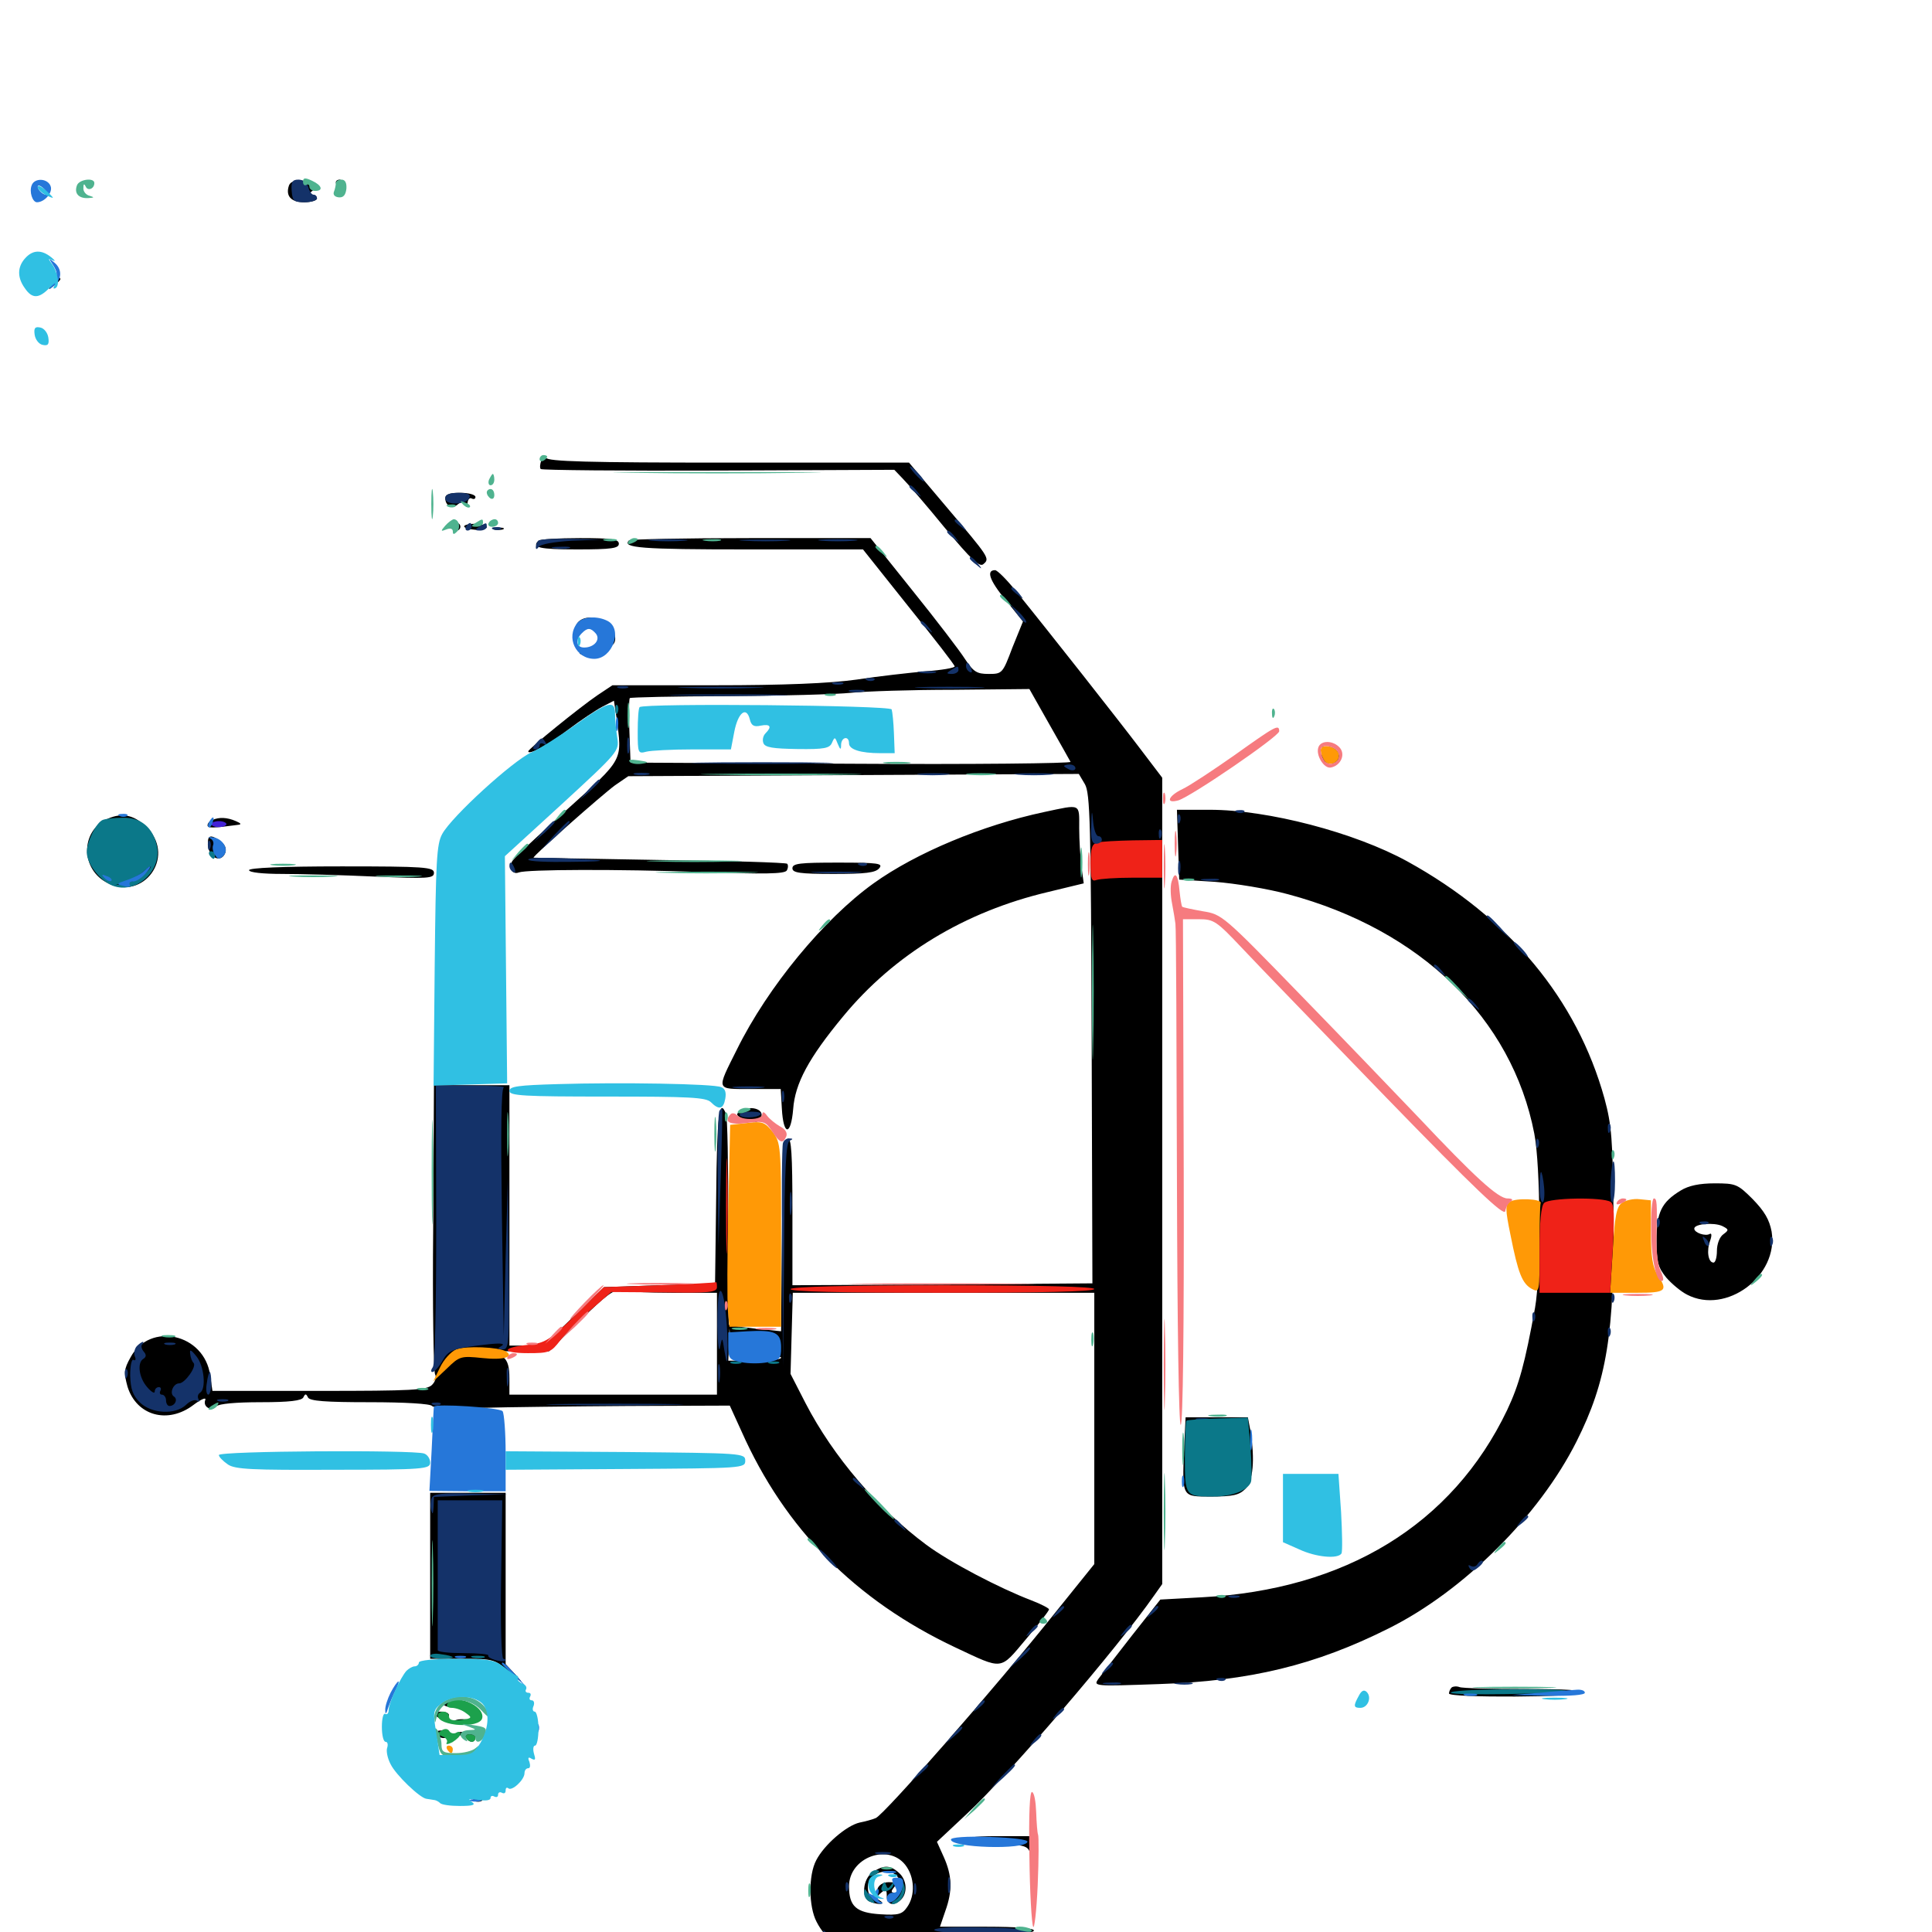 <svg xmlns="http://www.w3.org/2000/svg" viewBox="0 -1000 1000 1000">
	<path fill="#000000" d="M149.609 -904.102C147.656 -898.633 150.586 -895.312 157.422 -895.312C161.133 -895.312 164.062 -896.289 164.062 -897.266C164.062 -898.438 162.891 -899.219 161.719 -899.219C160.156 -899.219 159.961 -899.805 161.133 -900.781C165.234 -903.711 163.477 -906.055 157.227 -906.445C152.93 -906.836 150.391 -906.055 149.609 -904.102ZM173.828 -905.664C173.828 -904.688 174.805 -902.734 175.781 -901.172C177.344 -898.828 177.734 -899.023 177.734 -902.734C177.734 -905.078 176.953 -907.031 175.781 -907.031C174.805 -907.031 173.828 -906.445 173.828 -905.664ZM27.148 -852.93C24.609 -849.805 24.805 -849.609 27.93 -852.148C29.688 -853.516 31.25 -855.078 31.25 -855.469C31.25 -857.031 29.688 -856.055 27.148 -852.93ZM280.273 -761.914C279.492 -759.961 279.297 -757.812 279.883 -757.227C280.664 -756.641 322.07 -756.25 372.07 -756.445L462.891 -756.836L467.188 -752.344C469.727 -749.805 479.492 -738.477 489.062 -726.758C502.734 -710.352 507.031 -706.25 508.984 -708.008C512.5 -710.938 512.109 -711.328 489.648 -737.891L470.508 -760.547H376.953C304.102 -760.547 283.398 -761.133 282.617 -763.086C282.031 -764.648 281.25 -764.258 280.273 -761.914ZM230.469 -742.188C230.469 -738.086 234.18 -736.328 237.109 -739.062C239.258 -740.625 240.039 -740.625 240.82 -738.672C241.406 -737.109 241.992 -737.5 241.992 -739.648C242.188 -741.602 243.164 -742.578 244.141 -741.992C245.312 -741.406 246.094 -741.797 246.094 -742.773C246.094 -743.945 242.578 -744.922 238.281 -744.922C232.812 -744.922 230.469 -744.141 230.469 -742.188ZM234.375 -727.344C234.375 -726.367 235.352 -725.391 236.328 -725.391C237.5 -725.391 238.281 -726.367 238.281 -727.344C238.281 -728.516 237.5 -729.297 236.328 -729.297C235.352 -729.297 234.375 -728.516 234.375 -727.344ZM240.234 -727.539C240.234 -726.758 242.969 -725.977 246.094 -725.781C249.414 -725.781 251.953 -726.367 251.953 -727.148C251.953 -727.93 249.414 -728.711 246.094 -728.906C242.969 -728.906 240.234 -728.32 240.234 -727.539ZM255.469 -725.977C254.102 -726.562 255.078 -726.953 257.812 -726.953C260.547 -726.953 261.523 -726.562 260.352 -725.977C258.984 -725.586 256.641 -725.586 255.469 -725.977ZM278.711 -720.117C275 -716.602 279.102 -715.625 298.828 -715.625C316.602 -715.625 320.312 -716.211 320.312 -718.555C320.312 -720.898 316.797 -721.484 300.195 -721.484C289.062 -721.484 279.297 -720.898 278.711 -720.117ZM325.586 -720.312C321.68 -716.406 332.031 -715.625 386.523 -715.625H446.68L470.312 -685.938C483.398 -669.727 494.141 -655.859 494.141 -655.078C494.141 -654.297 487.305 -653.125 479.102 -652.539C470.703 -651.758 454.688 -650 443.359 -648.242C429.297 -646.289 406.055 -645.312 369.922 -645.312H316.992L309.375 -640.234C300.391 -634.18 273.438 -612.305 273.438 -611.133C273.438 -608.789 284.766 -615.039 294.531 -622.656C300.781 -627.344 308.398 -632.422 311.719 -634.18L317.773 -637.305L319.141 -628.32C322.07 -606.055 323.047 -607.617 293.555 -581.055C278.711 -567.773 265.82 -555.664 265.039 -554.102C263.086 -550.781 265.234 -547.07 268.555 -548.438C272.852 -550 318.945 -550.195 363.477 -548.633C395.703 -547.461 406.055 -547.656 407.227 -549.414C408.008 -550.781 408.008 -552.344 407.422 -552.93C406.836 -553.516 377.148 -554.492 341.406 -554.883C305.664 -555.469 276.172 -556.055 276.172 -556.055C275.586 -556.836 311.914 -588.867 318.359 -593.555L325.195 -598.242L441.797 -598.828L558.398 -599.414L561.523 -594.141C564.258 -589.453 564.648 -574.023 565.039 -462.305L565.43 -335.742L487.891 -335.156L410.156 -334.766V-373.047C410.156 -402.734 409.57 -411.133 407.812 -410.547C405.859 -409.766 405.078 -397.656 404.688 -360.352L404.297 -310.938L391.016 -312.305C383.789 -313.086 377.734 -314.062 377.344 -314.258C376.953 -314.453 376.758 -338.477 376.953 -367.578C376.953 -396.484 376.562 -421.68 375.781 -423.438C372.266 -432.422 371.094 -422.461 370.703 -381.25L370.117 -335.742L341.406 -334.766L312.695 -333.789L297.07 -318.75C282.227 -304.297 280.859 -303.516 272.461 -303.516H263.672V-370.898V-438.281H244.141H224.609L224.219 -364.648C223.828 -324.023 224.414 -289.844 225.195 -288.672C225.977 -287.305 225.391 -284.961 223.633 -283.203C220.898 -280.469 213.281 -280.078 165.234 -280.078H109.961L108.789 -288.086C105.859 -309.766 77.539 -316.016 67.578 -297.461C64.062 -291.211 64.062 -289.453 66.016 -282.227C70.703 -267.188 86.914 -262.695 100.195 -272.852C104.102 -275.781 106.836 -276.953 106.25 -275.391C104.883 -271.875 109.18 -269.336 111.914 -272.07C113.281 -273.438 122.266 -274.219 134.961 -274.219C149.805 -274.219 156.25 -275 157.031 -276.758C158.008 -278.711 158.398 -278.711 159.375 -276.758C160.156 -274.805 168.555 -274.219 191.406 -274.219C209.375 -274.219 222.852 -273.438 223.633 -272.266C224.219 -271.289 234.375 -270.703 248.633 -271.289C261.719 -271.68 296.094 -272.07 325.195 -272.266L377.734 -272.461L383.789 -259.18C406.25 -208.594 442.773 -171.68 494.531 -147.266C519.531 -135.547 517.383 -135.352 531.055 -151.562C537.5 -159.18 542.969 -166.211 542.969 -166.992C542.969 -167.578 538.867 -169.727 533.789 -171.68C517.383 -177.93 491.602 -191.406 479.492 -200.391C454.492 -218.945 431.25 -246.094 416.992 -273.633L409.18 -288.867L409.766 -309.961L410.352 -330.859H488.477H566.406V-260.547V-190.43L547.07 -166.406C514.648 -125.781 458.008 -61.133 453.32 -58.984C451.562 -58.203 447.852 -57.227 444.922 -56.641C438.086 -55.078 426.562 -45.117 422.461 -37.109C418.359 -29.297 418.555 -13.086 422.656 -5.273C432.031 13.281 457.227 18.359 475.781 5.859C482.812 0.977 484.18 0.781 509.18 0.977C526.172 1.172 535.156 0.586 535.156 -0.781C535.156 -1.953 526.367 -2.734 510.742 -2.734H486.523L489.258 -10.742C493.164 -21.484 492.773 -29.297 488.477 -38.867L484.961 -46.68L500.391 -61.133C522.07 -81.25 578.32 -146.875 597.266 -174.023L601.562 -180.078V-388.867V-597.461L590.43 -612.109C579.492 -626.562 542.773 -673.242 525.781 -694.141C521.094 -700 516.211 -704.883 515.039 -704.883C510.352 -704.883 512.109 -699.609 520.508 -689.453L529.492 -678.32L524.023 -664.844C518.945 -651.367 518.75 -651.172 511.719 -651.172C505.664 -651.172 503.906 -652.148 499.414 -658.984C496.68 -663.281 484.57 -679.102 472.461 -694.141L450.586 -721.484H388.672C354.688 -721.484 326.172 -720.898 325.586 -720.312ZM542.969 -625.391C548.633 -615.43 553.711 -606.445 554.102 -605.664C554.688 -604.883 503.516 -604.297 440.82 -604.688L326.367 -605.273L325.781 -621.484C325.391 -630.469 325.586 -638.281 325.977 -638.672C326.367 -639.062 349.219 -639.648 376.758 -639.648C404.297 -639.844 433.008 -640.625 440.43 -641.406C448.047 -642.188 471.875 -642.969 493.359 -642.969L532.812 -643.359ZM348.242 -330.859H371.094V-304.492V-278.125H317.383H263.672V-286.719C263.672 -297.656 260.547 -300.195 248.633 -299.219C243.555 -298.828 238.477 -298.047 237.305 -297.461C236.328 -297.07 235.156 -297.656 234.961 -298.633C234.57 -299.805 243.75 -300.586 259.375 -300.586H284.18L300.586 -316.797C313.477 -329.492 317.969 -332.812 321.094 -332.031C323.438 -331.445 335.547 -330.859 348.242 -330.859ZM391.797 -298.047C398.633 -298.438 404.297 -298.047 404.297 -297.266C404.297 -296.289 398.242 -295.703 390.625 -295.703H376.953L377.344 -304.102L377.539 -312.305L378.32 -304.883L379.102 -297.266ZM468.555 -34.766C473.438 -28.516 473.828 -18.945 469.531 -12.891C466.992 -9.18 465.039 -8.594 455.664 -9.18C443.164 -9.961 439.453 -13.281 439.453 -23.633C439.453 -38.477 459.57 -46.094 468.555 -34.766ZM451.562 -30.859C446.484 -27.344 445.703 -17.383 450.391 -15.625C455.078 -13.867 458.594 -14.258 455.469 -16.211C453.516 -17.383 453.516 -18.164 456.055 -20.312C458.594 -22.461 458.984 -22.07 458.984 -18.555C458.984 -14.062 462.695 -13.086 466.406 -16.797C469.922 -20.312 469.336 -27.148 465.234 -30.664C460.742 -34.766 457.227 -34.766 451.562 -30.859ZM465.039 -27.93C467.773 -23.633 467.188 -20.312 463.672 -20.312C461.133 -20.312 460.938 -20.898 462.695 -23.047C464.453 -25.195 463.867 -25.781 459.961 -25.781C457.031 -25.781 454.688 -24.219 454.102 -22.07C452.344 -16.797 449.219 -17.578 449.219 -23.242C449.219 -30.859 460.938 -34.375 465.039 -27.93ZM299.023 -677.734C297.656 -676.172 296.875 -672.461 297.461 -669.336C298.242 -664.258 298.242 -664.258 298.633 -670.312C298.633 -674.023 299.609 -676.367 300.781 -675.586C301.953 -675 302.734 -675.391 302.734 -676.367C302.734 -677.539 304.102 -678.516 305.859 -678.516C307.422 -678.516 308.203 -677.734 307.617 -676.562C306.836 -675.391 308.398 -674.805 310.938 -675.195C314.648 -675.586 315.43 -674.609 315.43 -670.312C315.234 -667.578 316.016 -665.625 316.797 -666.016C319.922 -667.969 318.359 -674.414 314.062 -677.344C308.594 -681.25 301.953 -681.25 299.023 -677.734ZM302.344 -660.547C305.078 -659.18 308.008 -658.984 310.742 -660.156C314.062 -661.719 313.281 -662.109 306.25 -662.305C299.023 -662.5 298.438 -662.305 302.344 -660.547ZM687.109 -612.695C689.453 -612.305 691.406 -610.547 691.406 -608.984C691.406 -605.664 688.086 -605.273 686.914 -608.789C686.523 -609.961 685.352 -610.547 684.57 -609.57C682.031 -607.422 686.914 -603.711 690.43 -605.078C695.312 -606.836 693.164 -613.086 687.5 -613.477C683.203 -613.672 683.203 -613.672 687.109 -612.695ZM540.43 -579.688C508.398 -572.852 474.219 -558.594 452.148 -542.773C426.562 -524.414 397.461 -489.258 381.445 -456.836C370.703 -435.352 370.312 -436.328 388.477 -436.328H404.102L404.688 -426.172C405.469 -411.914 409.375 -411.914 410.547 -425.977C411.523 -439.258 418.555 -452.344 436.328 -473.828C462.891 -506.055 499.414 -528.125 542.383 -538.281L560.938 -542.773L559.766 -551.367C559.18 -556.055 558.594 -565.039 558.594 -571.289C558.594 -584.375 559.766 -583.789 540.43 -579.688ZM609.766 -562.891L610.352 -544.727L628.906 -543.555C639.062 -542.773 656.055 -540.039 666.797 -537.109C735.352 -518.75 782.617 -472.852 794.141 -413.281C797.461 -396.289 797.656 -340.82 794.531 -323.047C789.258 -294.141 786.328 -283.398 780.078 -270.117C751.758 -210.938 696.484 -177.148 622.07 -173.242L600.586 -172.07L585.938 -153.516C577.93 -143.164 570.117 -133.203 568.555 -131.055C565.82 -127.148 566.211 -127.148 599.805 -128.32C646.875 -129.883 680.859 -138.086 718.945 -157.227C757.617 -176.562 796.68 -215.43 816.016 -253.906C831.641 -284.961 835.742 -309.766 835.156 -371.875C834.766 -410.352 834.18 -417.773 830.469 -431.445C816.211 -482.812 781.25 -525 728.516 -554.102C701.172 -569.141 656.25 -580.859 626.172 -580.859H609.18ZM55.664 -576.172C41.406 -569.922 41.602 -549.609 56.055 -542.773C74.414 -533.984 90.43 -556.055 76.758 -570.898C70.117 -578.125 63.477 -579.688 55.664 -576.172ZM109.961 -575.586C113.477 -577.148 117.578 -576.953 122.07 -575C124.805 -573.828 125.195 -573.242 123.047 -573.047C109.961 -571.289 107.422 -571.289 107.422 -572.852C107.422 -573.828 108.594 -575.195 109.961 -575.586ZM107.812 -561.914C108.398 -555.664 114.648 -553.32 116.602 -558.594C117.383 -560.742 116.406 -562.891 114.258 -564.453C108.789 -568.555 107.031 -567.773 107.812 -561.914ZM410.156 -550.586C410.156 -548.242 413.867 -547.656 431.445 -547.656C447.852 -547.656 453.125 -548.242 455.078 -550.586C457.227 -553.125 454.688 -553.516 433.789 -553.516C414.062 -553.516 410.156 -553.125 410.156 -550.586ZM128.906 -549.609C128.906 -548.438 135.938 -547.656 146.094 -547.656C155.469 -547.656 176.953 -547.07 193.945 -546.289C221.68 -545.117 224.609 -545.312 224.609 -548.242C224.609 -551.172 219.922 -551.562 176.758 -551.562C146.094 -551.562 128.906 -550.781 128.906 -549.609ZM383.008 -424.805C380.664 -423.242 381.055 -422.461 385.352 -420.508C389.258 -418.75 391.406 -418.75 392.773 -420.117C397.656 -425 389.258 -428.711 383.008 -424.805ZM869.922 -383.789C859.961 -377.734 857.422 -372.461 857.422 -358.008C857.422 -346.68 858.203 -343.945 862.5 -338.672C865.43 -335.352 870.117 -331.445 873.242 -329.883C893.555 -319.336 920.703 -339.648 916.992 -362.5C915.82 -368.75 913.281 -373.047 907.227 -379.297C899.414 -387.109 898.438 -387.5 887.5 -387.5C879.688 -387.5 874.023 -386.328 869.922 -383.789ZM891.992 -361.133C890.039 -359.766 888.672 -356.055 888.672 -352.539C888.672 -349.219 887.891 -346.484 886.914 -346.484C884.18 -346.484 883.203 -352.539 885.156 -357.812C886.133 -360.547 885.938 -361.914 884.961 -361.328C882.812 -359.961 876.953 -361.914 876.953 -364.062C876.953 -366.602 887.109 -367.383 891.406 -365.43C894.922 -363.672 894.922 -363.281 891.992 -361.133ZM612.891 -250.391C611.914 -224.609 611.523 -225.391 627.148 -225.391C638.086 -225.391 641.406 -226.172 644.531 -229.297C648.633 -233.398 649.609 -244.336 647.266 -259.18L645.898 -266.406H629.688H613.672ZM222.656 -184.375V-141.406H239.258C255.664 -141.406 256.055 -141.211 264.062 -134.18C270.508 -128.516 271.289 -128.32 267.188 -132.812L261.719 -138.672V-183.008V-227.344H242.188H222.656ZM751.367 -126.562C750.586 -125.781 750 -124.414 750 -123.438C750 -121.094 817.773 -121.484 819.336 -123.828C820.117 -125.195 809.57 -125.781 789.258 -125.781C772.266 -125.781 756.836 -126.172 755.469 -126.758C753.906 -127.344 752.148 -127.148 751.367 -126.562ZM231.641 -119.922C228.711 -118.945 228.516 -118.164 230.273 -117.188C231.641 -116.211 233.789 -116.602 234.961 -117.773C237.695 -120.508 236.133 -121.68 231.641 -119.922ZM225.586 -112.109C226.172 -111.133 228.125 -110.156 229.688 -110.156C231.25 -110.156 232.422 -111.133 232.422 -112.109C232.422 -113.281 230.664 -114.062 228.32 -114.062C226.172 -114.062 225 -113.281 225.586 -112.109ZM234.375 -108.398C234.375 -109.375 236.523 -110.156 239.258 -110.156C241.992 -110.156 244.141 -109.766 244.141 -109.375C244.141 -108.984 241.992 -108.203 239.258 -107.812C236.523 -107.227 234.375 -107.617 234.375 -108.398ZM225.586 -102.344C226.172 -101.367 228.125 -100.391 229.688 -100.391C231.25 -100.391 232.422 -101.367 232.422 -102.344C232.422 -103.516 230.664 -104.297 228.32 -104.297C226.172 -104.297 225 -103.516 225.586 -102.344ZM235.156 -102.148C234.57 -101.172 235.352 -100.977 236.914 -101.562C238.477 -102.148 240.43 -101.758 241.211 -100.586C242.969 -97.656 246.094 -97.852 246.094 -100.977C246.094 -103.711 236.914 -104.688 235.156 -102.148ZM245.703 -67.773C244.141 -68.359 244.727 -68.945 246.875 -68.945C249.023 -69.141 250.195 -68.555 249.414 -67.969C248.828 -67.383 247.07 -67.188 245.703 -67.773ZM533.203 -59.375V-49.609H515.234C493.164 -49.609 494.141 -46.094 516.211 -45.508C529.883 -45.117 531.836 -44.727 533.203 -41.016C534.375 -38.281 534.961 -42.188 534.961 -53.125C535.156 -61.914 534.766 -69.141 534.18 -69.141C533.594 -69.141 533.203 -64.844 533.203 -59.375Z"/>
	<path fill="#ff9906" d="M683.594 -611.719C683.594 -610.352 684.375 -608.008 685.352 -606.445C687.695 -602.734 693.75 -605.273 692.969 -609.57C692.188 -613.672 683.594 -615.625 683.594 -611.719ZM386.719 -418.75L377.93 -417.773L376.953 -373.828C376.367 -349.609 376.367 -326.172 376.758 -321.68L377.539 -313.281H390.82H404.297V-360.742C404.297 -407.031 404.102 -408.398 400 -414.062C395.898 -419.141 394.727 -419.727 386.719 -418.75ZM781.445 -377.93C779.102 -376.367 779.102 -374.023 781.836 -360.742C785.742 -341.016 787.891 -335.547 792.969 -332.812C796.875 -330.859 796.875 -331.055 796.875 -353.32C796.875 -365.625 797.07 -376.367 797.461 -377.344C798.047 -379.492 784.57 -380.078 781.445 -377.93ZM839.453 -377.344C836.719 -375.391 835.742 -370.312 834.766 -352.93L833.398 -330.859H847.266C862.305 -330.859 863.477 -331.836 858.008 -340.039C855.469 -343.945 854.492 -349.414 854.492 -361.914V-378.711L848.633 -379.297C845.508 -379.688 841.211 -378.711 839.453 -377.344ZM236.133 -301.562C233.398 -300.391 229.688 -296.289 227.734 -292.188L224.219 -284.961L231.25 -291.602C237.891 -298.047 238.477 -298.242 249.805 -297.07C260.547 -295.898 266.602 -297.656 261.719 -300.586C258.203 -302.734 241.211 -303.516 236.133 -301.562ZM231.445 -94.531C232.031 -93.555 233.008 -92.578 233.594 -92.578C233.984 -92.578 234.375 -93.555 234.375 -94.531C234.375 -95.703 233.398 -96.484 232.227 -96.484C231.25 -96.484 230.859 -95.703 231.445 -94.531Z"/>
	<path fill="#ef2218" d="M567.969 -563.867C565.234 -563.281 564.453 -560.938 564.453 -553.125C564.453 -544.922 565.039 -543.555 567.578 -544.531C569.336 -545.117 577.539 -545.703 586.133 -545.703H601.562V-555.469V-565.234L586.523 -565.039C578.125 -564.844 569.727 -564.453 567.969 -563.867ZM375.781 -375.781C375.781 -353.711 376.172 -344.727 376.367 -355.859C376.758 -366.797 376.758 -384.766 376.367 -395.898C376.172 -406.836 375.781 -397.852 375.781 -375.781ZM799.219 -377.344C797.656 -375.781 796.875 -367.578 796.875 -352.93V-330.859H815.234H833.398L834.766 -353.711C835.742 -371.289 835.547 -376.758 833.594 -377.93C829.492 -380.469 801.953 -380.078 799.219 -377.344ZM341.406 -334.766L312.5 -333.789L297.852 -319.336C284.18 -306.055 282.227 -304.883 273.242 -303.906C259.375 -302.539 259.375 -299.609 273.242 -299.609C284.375 -299.609 285.156 -300 290.039 -306.25C292.969 -309.961 300 -317.188 305.859 -322.07L316.406 -331.25L343.75 -331.055C367.188 -330.664 371.094 -331.055 371.094 -333.789C371.094 -335.352 370.898 -336.523 370.703 -336.328C370.312 -336.133 357.227 -335.352 341.406 -334.766ZM409.18 -332.812C408.398 -331.445 434.961 -330.859 487.109 -330.859C538.672 -330.859 566.406 -331.445 566.406 -332.812C566.406 -333.984 539.062 -334.766 488.477 -334.766C438.477 -334.766 409.961 -333.984 409.18 -332.812Z"/>
	<path fill="#1ca14c" d="M231.445 -117.969C230.859 -116.992 231.836 -116.016 233.789 -116.016C235.938 -116.016 239.258 -114.844 241.211 -113.281C244.531 -110.938 244.336 -110.547 238.672 -109.766C234.375 -109.18 232.422 -109.766 232.422 -111.523C232.422 -112.891 231.055 -114.062 229.492 -114.062C227.93 -114.062 226.562 -113.281 226.562 -112.109C226.562 -106.445 248.438 -105.078 249.609 -110.742C250.977 -117.383 234.961 -123.828 231.445 -117.969ZM228.516 -104.297C226.172 -102.734 226.172 -102.344 229.102 -101.172C230.859 -100.586 231.836 -99.023 231.25 -98.047C230.469 -96.875 231.836 -97.07 234.18 -98.242C236.328 -99.609 238.281 -101.367 238.281 -102.539C238.281 -103.711 237.305 -103.906 236.133 -103.125C234.961 -102.539 233.398 -102.734 232.617 -103.906C231.836 -105.273 230.273 -105.469 228.516 -104.297ZM241.211 -100.391C241.797 -99.414 243.164 -98.438 244.336 -98.438C245.312 -98.438 246.094 -99.414 246.094 -100.391C246.094 -101.562 244.727 -102.344 242.969 -102.344C241.406 -102.344 240.625 -101.562 241.211 -100.391Z"/>
	<path fill="#143269" d="M150.977 -901.172C151.367 -895.898 152.148 -895.312 157.812 -895.312C161.133 -895.312 164.062 -896.289 164.062 -897.266C164.062 -898.438 163.281 -899.219 162.305 -899.219C161.328 -899.219 160.156 -900.977 159.57 -903.125C158.984 -905.469 156.836 -907.031 154.492 -907.031C151.367 -907.031 150.586 -905.859 150.977 -901.172ZM473.633 -754.688C475.586 -752.539 477.539 -750.781 478.125 -750.781C478.711 -750.781 477.539 -752.539 475.586 -754.688C473.633 -756.836 471.68 -758.594 471.094 -758.594C470.508 -758.594 471.68 -756.836 473.633 -754.688ZM470.703 -748.047C470.703 -747.656 472.266 -746.094 474.219 -744.727C477.148 -742.188 477.344 -742.383 474.805 -745.508C472.266 -748.633 470.703 -749.609 470.703 -748.047ZM230.469 -741.992C230.469 -738.281 241.602 -738.672 242.969 -742.383C243.75 -744.141 241.992 -744.922 237.305 -744.922C232.422 -744.922 230.469 -743.945 230.469 -741.992ZM494.141 -730.469C494.141 -730.078 495.703 -728.516 497.656 -727.148C500.586 -724.609 500.781 -724.805 498.242 -727.93C495.703 -731.055 494.141 -732.031 494.141 -730.469ZM241.211 -727.344C240.625 -726.367 241.016 -725.391 241.992 -725.391C243.164 -725.391 244.141 -726.367 244.141 -727.344C244.141 -728.516 243.75 -729.297 243.359 -729.297C242.773 -729.297 241.797 -728.516 241.211 -727.344ZM248.047 -727.344C245.508 -725.781 245.703 -725.391 248.633 -725.391C250.391 -725.391 251.953 -726.367 251.953 -727.344C251.953 -729.688 251.758 -729.688 248.047 -727.344ZM255.469 -725.977C253.906 -726.562 254.492 -727.148 256.641 -727.148C258.789 -727.344 259.961 -726.758 259.18 -726.172C258.594 -725.586 256.836 -725.391 255.469 -725.977ZM490.234 -724.609C490.234 -724.219 491.797 -722.656 493.75 -721.289C496.68 -718.75 496.875 -718.945 494.336 -722.07C491.797 -725.195 490.234 -726.172 490.234 -724.609ZM278.711 -720.117C277.93 -719.531 277.344 -717.969 277.344 -716.797C277.344 -715.43 277.93 -715.625 278.906 -716.992C279.883 -718.359 286.719 -719.531 295.898 -720.117L311.523 -720.703L295.703 -721.094C287.109 -721.289 279.297 -720.898 278.711 -720.117ZM337.5 -720.117C332.812 -720.508 336.523 -720.898 345.703 -720.898C354.883 -720.898 358.594 -720.508 354.102 -720.117C349.414 -719.727 341.992 -719.727 337.5 -720.117ZM385.352 -720.117C379.102 -720.508 383.789 -720.703 395.508 -720.703C407.422 -720.703 412.5 -720.508 406.836 -720.117C401.172 -719.727 391.602 -719.727 385.352 -720.117ZM425.391 -720.117C420.703 -720.508 424.414 -720.898 433.594 -720.898C442.773 -720.898 446.484 -720.508 441.992 -720.117C437.305 -719.727 429.883 -719.727 425.391 -720.117ZM286.719 -716.211C284.18 -716.602 285.742 -716.992 290.039 -716.992C294.336 -717.188 296.289 -716.797 294.531 -716.211C292.578 -715.82 289.062 -715.82 286.719 -716.211ZM501.953 -710.938C501.953 -710.547 503.516 -708.984 505.469 -707.617C508.398 -705.078 508.594 -705.273 506.055 -708.398C503.516 -711.523 501.953 -712.5 501.953 -710.938ZM523.438 -695.312C523.438 -694.922 525 -693.359 526.953 -691.992C529.883 -689.453 530.078 -689.648 527.539 -692.773C525 -695.898 523.438 -696.875 523.438 -695.312ZM526.562 -682.031C528.516 -679.297 530.664 -677.344 531.055 -677.734C531.641 -678.32 529.883 -680.664 527.539 -683.008L522.852 -687.305ZM476.562 -677.734C476.562 -677.344 478.125 -675.781 480.078 -674.414C483.008 -671.875 483.203 -672.07 480.664 -675.195C478.125 -678.32 476.562 -679.297 476.562 -677.734ZM500 -655.273C500 -654.102 500.781 -652.734 501.953 -652.148C503.125 -651.562 503.32 -652.344 502.734 -653.906C501.367 -657.422 500 -658.008 500 -655.273ZM492.188 -653.125C489.648 -651.562 489.844 -651.172 492.773 -651.172C494.531 -651.172 496.094 -652.148 496.094 -653.125C496.094 -655.469 495.898 -655.469 492.188 -653.125ZM476.172 -651.758C473.633 -652.148 475.195 -652.539 479.492 -652.539C483.789 -652.734 485.742 -652.344 483.984 -651.758C482.031 -651.367 478.516 -651.367 476.172 -651.758ZM448.828 -647.852C447.266 -648.438 447.852 -649.023 450 -649.023C452.148 -649.219 453.32 -648.633 452.539 -648.047C451.953 -647.461 450.195 -647.266 448.828 -647.852ZM431.25 -645.898C429.883 -646.484 430.859 -646.875 433.594 -646.875C436.328 -646.875 437.305 -646.484 436.133 -645.898C434.766 -645.508 432.422 -645.508 431.25 -645.898ZM319.922 -643.945C318.555 -644.531 319.531 -644.922 322.266 -644.922C325 -644.922 325.977 -644.531 324.805 -643.945C323.438 -643.555 321.094 -643.555 319.922 -643.945ZM355.078 -643.945C345.117 -644.141 353.125 -644.531 373.047 -644.531C392.969 -644.531 400.977 -644.141 391.211 -643.945C381.25 -643.555 364.844 -643.555 355.078 -643.945ZM477.148 -643.945C468.75 -644.141 475.195 -644.531 491.211 -644.531C507.422 -644.531 514.258 -644.141 506.445 -643.945C498.633 -643.555 485.547 -643.555 477.148 -643.945ZM440.039 -641.992C438.086 -642.578 439.648 -642.969 443.359 -642.969C447.07 -642.969 448.633 -642.578 446.875 -641.992C444.922 -641.602 441.797 -641.602 440.039 -641.992ZM352.148 -640.039C338.281 -640.234 349.609 -640.625 376.953 -640.625C404.297 -640.625 415.625 -640.234 401.953 -640.039C388.086 -639.648 365.82 -639.648 352.148 -640.039ZM324.609 -614.062C324.609 -610.352 325 -608.789 325.586 -610.742C325.977 -612.5 325.977 -615.625 325.586 -617.578C325 -619.336 324.609 -617.773 324.609 -614.062ZM277.344 -615.039C275.586 -613.086 275.586 -612.109 277.148 -612.109C278.32 -612.109 279.297 -613.086 279.297 -614.258C279.297 -615.234 280.273 -615.625 281.641 -614.844C283.008 -614.062 283.203 -614.258 282.422 -615.625C280.664 -618.555 280.273 -618.555 277.344 -615.039ZM364.844 -604.883C348.438 -605.078 361.719 -605.469 394.531 -605.469C427.344 -605.469 440.625 -605.078 424.414 -604.883C408.008 -604.492 381.055 -604.492 364.844 -604.883ZM550.781 -603.516C550.781 -603.906 552.148 -604.297 553.711 -604.297C555.273 -604.297 556.641 -603.516 556.641 -602.344C556.641 -601.367 555.273 -600.977 553.711 -601.562C552.148 -602.344 550.781 -603.125 550.781 -603.516ZM328.711 -599.023C326.758 -599.609 328.32 -600 332.031 -600C335.742 -600 337.305 -599.609 335.547 -599.023C333.594 -598.633 330.469 -598.633 328.711 -599.023ZM475.977 -599.023C472.656 -599.414 475.977 -599.805 483.398 -599.805C491.016 -599.805 493.75 -599.414 489.648 -599.023C485.742 -598.633 479.492 -598.633 475.977 -599.023ZM526.953 -599.023C522.266 -599.414 525.977 -599.805 535.156 -599.805C544.336 -599.805 548.047 -599.414 543.555 -599.023C538.867 -598.633 531.445 -598.633 526.953 -599.023ZM304.492 -591.211L299.805 -585.742L305.273 -590.43C310.156 -594.922 311.523 -596.484 309.961 -596.484C309.57 -596.484 307.227 -594.141 304.492 -591.211ZM564.844 -572.656C564.453 -565.43 565.234 -563.281 567.383 -563.281C568.945 -563.281 570.312 -564.258 570.312 -565.234C570.312 -566.406 569.531 -567.188 568.555 -567.188C567.383 -567.188 566.211 -570.508 565.82 -574.609C565.234 -581.25 565.039 -581.055 564.844 -572.656ZM640.234 -579.492C638.672 -580.078 639.258 -580.664 641.406 -580.664C643.555 -580.859 644.727 -580.273 643.945 -579.688C643.359 -579.102 641.602 -578.906 640.234 -579.492ZM609.57 -575.781C609.57 -573.633 610.156 -573.047 610.742 -574.609C611.328 -575.977 611.133 -577.734 610.547 -578.32C609.961 -579.102 609.375 -577.93 609.57 -575.781ZM281.055 -569.727L276.367 -564.258L281.836 -568.945C286.719 -573.438 288.086 -575 286.523 -575C286.133 -575 283.789 -572.656 281.055 -569.727ZM286.914 -567.773L280.273 -560.352L287.695 -566.992C294.336 -573.438 295.898 -575 294.336 -575C293.945 -575 290.625 -571.68 286.914 -567.773ZM599.805 -567.969C599.805 -565.82 600.391 -565.234 600.977 -566.797C601.562 -568.164 601.367 -569.922 600.781 -570.508C600.195 -571.289 599.609 -570.117 599.805 -567.969ZM107.617 -562.109C107.617 -559.961 108.203 -559.375 108.789 -560.938C109.375 -562.305 109.18 -564.062 108.594 -564.648C108.008 -565.43 107.422 -564.258 107.617 -562.109ZM273.438 -555.078C273.438 -554.102 283.398 -553.711 295.508 -553.906C317.969 -554.102 315.234 -554.883 288.477 -555.859C280.273 -556.25 273.438 -555.859 273.438 -555.078ZM609.766 -550.586C609.766 -547.461 610.156 -546.289 610.742 -548.242C611.133 -550 611.133 -552.734 610.742 -554.102C610.156 -555.273 609.766 -553.906 609.766 -550.586ZM263.672 -551.758C263.672 -550.586 264.453 -549.219 265.625 -548.633C266.797 -548.047 266.992 -548.828 266.406 -550.391C265.039 -553.906 263.672 -554.492 263.672 -551.758ZM444.922 -552.148C443.359 -552.734 443.945 -553.32 446.094 -553.32C448.242 -553.516 449.414 -552.93 448.633 -552.344C448.047 -551.758 446.289 -551.562 444.922 -552.148ZM422.461 -548.242C416.211 -548.633 420.898 -548.828 432.617 -548.828C444.531 -548.828 449.609 -548.633 443.945 -548.242C438.281 -547.852 428.711 -547.852 422.461 -548.242ZM622.656 -544.336C620.117 -544.727 621.68 -545.117 625.977 -545.117C630.273 -545.312 632.227 -544.922 630.469 -544.336C628.516 -543.945 625 -543.945 622.656 -544.336ZM769.531 -525.586C769.531 -525.195 772.461 -522.461 775.977 -519.141L782.227 -513.477L776.562 -519.922C771.094 -525.781 769.531 -527.148 769.531 -525.586ZM786.133 -508.594C788.086 -506.445 790.039 -504.688 790.625 -504.688C791.211 -504.688 790.039 -506.445 788.086 -508.594C786.133 -510.742 784.18 -512.5 783.594 -512.5C783.008 -512.5 784.18 -510.742 786.133 -508.594ZM742.188 -500C742.188 -499.609 743.75 -498.047 745.703 -496.68C748.633 -494.141 748.828 -494.336 746.289 -497.461C743.75 -500.586 742.188 -501.562 742.188 -500ZM759.766 -482.422C759.766 -482.031 761.328 -480.469 763.281 -479.102C766.211 -476.562 766.406 -476.758 763.867 -479.883C761.328 -483.008 759.766 -483.984 759.766 -482.422ZM225.781 -366.406C225.781 -323.633 225.195 -293.75 224.023 -292.383C223.047 -291.016 222.852 -289.844 223.828 -289.844C224.805 -289.844 227.148 -292.383 228.906 -295.508C232.227 -301.367 234.18 -302.148 253.711 -304.297C259.57 -304.883 261.523 -304.492 259.57 -303.32C257.227 -301.953 257.422 -301.562 260.352 -301.562C263.477 -301.562 263.672 -304.883 263.281 -346.094L262.891 -390.43L261.719 -349.414L260.742 -308.398L259.766 -372.461C259.18 -414.062 259.375 -436.523 260.742 -437.109C261.914 -437.695 254.297 -438.086 244.141 -438.086L225.586 -438.281ZM380.273 -436.914C376.953 -437.305 380.273 -437.695 387.695 -437.695C395.312 -437.695 398.047 -437.305 393.945 -436.914C390.039 -436.523 383.789 -436.523 380.273 -436.914ZM404.688 -432.422C404.688 -429.688 405.078 -428.711 405.664 -430.078C406.055 -431.25 406.055 -433.594 405.664 -434.961C405.078 -436.133 404.688 -435.156 404.688 -432.422ZM372.461 -425.195C371.68 -424.609 371.289 -408.594 371.484 -389.648L371.875 -355.273L373.047 -390.43C373.633 -409.766 374.023 -425.781 373.828 -426.172C373.828 -426.367 373.047 -425.977 372.461 -425.195ZM382.812 -423.047C382.812 -421.094 391.797 -421.094 393.75 -423.242C394.531 -424.023 392.383 -424.609 389.062 -424.609C385.547 -424.609 382.812 -423.828 382.812 -423.047ZM832.227 -415.625C832.227 -413.477 832.812 -412.891 833.398 -414.453C833.984 -415.82 833.789 -417.578 833.203 -418.164C832.617 -418.945 832.031 -417.773 832.227 -415.625ZM405.273 -408.398C404.688 -407.031 404.492 -380.469 404.883 -349.414L405.273 -292.773L405.859 -350.781C406.055 -394.922 406.836 -408.984 408.789 -409.57C410.547 -410.352 410.547 -410.742 408.594 -410.742C407.227 -410.938 405.664 -409.766 405.273 -408.398ZM795.117 -407.812C795.117 -405.664 795.703 -405.078 796.289 -406.641C796.875 -408.008 796.68 -409.766 796.094 -410.352C795.508 -411.133 794.922 -409.961 795.117 -407.812ZM833.594 -388.477C833.398 -382.617 833.594 -377.734 834.57 -377.734C835.352 -377.734 835.938 -382.617 835.938 -388.477C835.938 -402.344 834.57 -402.344 833.594 -388.477ZM796.875 -385.547C796.875 -381.25 797.461 -377.734 798.438 -377.734C799.219 -377.734 799.609 -381.25 799.219 -385.547C798.828 -389.844 798.047 -393.359 797.656 -393.359C797.266 -393.359 796.875 -389.844 796.875 -385.547ZM408.789 -376.758C408.789 -371.484 409.18 -369.336 409.57 -372.461C409.961 -375.391 409.961 -379.688 409.57 -382.227C409.18 -384.57 408.789 -382.227 408.789 -376.758ZM857.617 -366.797C857.617 -364.648 858.203 -364.062 858.789 -365.625C859.375 -366.992 859.18 -368.75 858.594 -369.336C858.008 -370.117 857.422 -368.945 857.617 -366.797ZM880.469 -366.602C878.906 -367.188 879.492 -367.773 881.641 -367.773C883.789 -367.969 884.961 -367.383 884.18 -366.797C883.594 -366.211 881.836 -366.016 880.469 -366.602ZM882.031 -357.617C882.617 -355.664 883.789 -354.688 884.375 -355.273C884.961 -355.859 884.375 -357.422 883.008 -358.789C881.055 -360.547 880.859 -360.352 882.031 -357.617ZM916.211 -357.031C916.211 -354.883 916.797 -354.297 917.383 -355.859C917.969 -357.227 917.773 -358.984 917.188 -359.57C916.602 -360.352 916.016 -359.18 916.211 -357.031ZM372.656 -331.641C371.68 -330.859 371.289 -322.656 371.289 -313.477C371.484 -304.297 372.07 -299.414 372.656 -302.539C373.828 -308.203 373.828 -308.203 375 -300.586C376.367 -293.164 376.367 -293.359 376.562 -303.516C376.562 -317.578 374.414 -333.594 372.656 -331.641ZM408.398 -327.734C408.398 -325.586 408.984 -325 409.57 -326.562C410.156 -327.93 409.961 -329.688 409.375 -330.273C408.789 -331.055 408.203 -329.883 408.398 -327.734ZM834.18 -327.734C834.18 -325.586 834.766 -325 835.352 -326.562C835.938 -327.93 835.742 -329.688 835.156 -330.273C834.57 -331.055 833.984 -329.883 834.18 -327.734ZM793.164 -317.969C793.164 -315.82 793.75 -315.234 794.336 -316.797C794.922 -318.164 794.727 -319.922 794.141 -320.508C793.555 -321.289 792.969 -320.117 793.164 -317.969ZM832.227 -310.156C832.227 -308.008 832.812 -307.422 833.398 -308.984C833.984 -310.352 833.789 -312.109 833.203 -312.695C832.617 -313.477 832.031 -312.305 832.227 -310.156ZM70.898 -303.32C69.727 -302.148 69.141 -299.805 69.727 -298.047C70.508 -296.484 70.117 -295.508 69.141 -296.094C68.164 -296.875 67.383 -293.164 67.383 -288.086C67.578 -281.055 68.75 -277.734 72.266 -274.219C78.32 -268.164 90.82 -267.578 96.289 -272.852C98.242 -274.805 100.781 -275.781 101.953 -275C103.125 -274.219 103.516 -274.414 102.734 -275.781C102.148 -276.953 102.344 -278.32 103.516 -279.102C106.836 -281.055 105.664 -292.969 101.758 -297.852C98.828 -301.562 98.047 -301.758 98.438 -299.219C98.633 -297.266 99.414 -295.312 100.195 -294.531C101.953 -292.773 95.703 -283.984 92.773 -283.984C89.648 -283.984 87.5 -278.711 90.039 -277.148C92.188 -275.781 90.625 -272.266 87.695 -272.266C86.719 -272.266 85.938 -273.633 85.938 -275.195C85.938 -276.758 84.961 -278.125 83.789 -278.125C82.812 -278.125 82.422 -279.102 83.008 -280.078C83.594 -281.25 83.203 -282.031 82.227 -282.031C81.055 -282.031 80.078 -281.055 80.078 -279.688C80.078 -278.516 78.32 -279.492 76.172 -282.031C71.875 -286.914 70.898 -294.727 74.219 -296.68C75.781 -297.656 75.781 -298.828 74.414 -300.391C73.242 -301.758 72.852 -303.516 73.633 -304.102C74.219 -304.883 74.414 -305.469 74.023 -305.469C73.438 -305.469 72.07 -304.492 70.898 -303.32ZM85.547 -304.102C84.18 -304.688 85.156 -305.078 87.891 -305.078C90.625 -305.078 91.602 -304.688 90.43 -304.102C89.062 -303.711 86.719 -303.711 85.547 -304.102ZM371.68 -288.867C371.68 -284.57 372.07 -283.008 372.461 -285.547C372.852 -287.891 372.852 -291.406 372.461 -293.359C371.875 -295.117 371.484 -293.164 371.68 -288.867ZM262.305 -286.914C262.305 -282.617 262.695 -281.055 263.086 -283.594C263.477 -285.938 263.477 -289.453 263.086 -291.406C262.5 -293.164 262.109 -291.211 262.305 -286.914ZM64.648 -288.672C64.648 -286.523 65.234 -285.938 65.82 -287.5C66.406 -288.867 66.211 -290.625 65.625 -291.211C65.039 -291.992 64.453 -290.82 64.648 -288.672ZM107.031 -283.984C106.445 -280.859 106.836 -278.125 107.812 -278.125C108.594 -278.125 109.375 -280.859 109.375 -283.984C109.375 -287.305 108.984 -289.844 108.594 -289.844C108.203 -289.844 107.422 -287.305 107.031 -283.984ZM112.891 -274.805C111.523 -275.391 112.5 -275.781 115.234 -275.781C117.969 -275.781 118.945 -275.391 117.773 -274.805C116.406 -274.414 114.062 -274.414 112.891 -274.805ZM224.219 -272.852C222.656 -273.438 223.242 -274.023 225.391 -274.023C227.539 -274.219 228.711 -273.633 227.93 -273.047C227.344 -272.461 225.586 -272.266 224.219 -272.852ZM289.453 -272.852C273.633 -273.047 286.719 -273.438 318.359 -273.438C350 -273.438 363.086 -273.047 347.07 -272.852C331.25 -272.461 305.469 -272.461 289.453 -272.852ZM619.727 -265.039C617.773 -265.625 618.945 -266.016 622.07 -266.016C625.391 -266.016 626.758 -265.625 625.586 -265.039C624.219 -264.648 621.484 -264.648 619.727 -265.039ZM441.406 -234.375C441.406 -233.984 442.969 -232.422 444.922 -231.055C447.852 -228.516 448.047 -228.711 445.508 -231.836C442.969 -234.961 441.406 -235.938 441.406 -234.375ZM223.438 -224.609C222.852 -223.047 222.656 -220.117 223.242 -218.164C223.828 -215.82 224.219 -216.406 224.414 -219.922L224.609 -225.195L243.75 -225.977L262.695 -226.562L243.555 -226.953C228.516 -227.344 224.219 -226.758 223.438 -224.609ZM226.562 -185.352V-145.898C226.562 -144.922 232.617 -144.336 240.039 -144.336C247.461 -144.336 253.125 -143.75 252.734 -143.164C251.953 -141.602 260.156 -139.258 261.523 -140.43C261.914 -141.016 261.523 -141.406 260.547 -141.406C259.57 -141.406 258.984 -158.398 259.375 -182.422L259.961 -223.438H243.164H226.562ZM786.914 -212.305C784.375 -209.18 784.57 -208.984 787.695 -211.523C789.453 -212.891 791.016 -214.453 791.016 -214.844C791.016 -216.406 789.453 -215.43 786.914 -212.305ZM462.891 -212.891C462.891 -212.5 464.453 -210.938 466.406 -209.57C469.336 -207.031 469.531 -207.227 466.992 -210.352C464.453 -213.477 462.891 -214.453 462.891 -212.891ZM427.734 -193.164C430.273 -190.43 432.812 -188.281 433.203 -188.281C433.789 -188.281 432.227 -190.43 429.688 -193.164C427.148 -195.898 424.609 -198.047 424.219 -198.047C423.633 -198.047 425.195 -195.898 427.734 -193.164ZM764.648 -190.234C763.867 -189.062 762.5 -188.867 761.328 -189.453C759.961 -190.234 759.766 -189.844 760.547 -188.477C761.719 -186.719 762.695 -186.719 764.844 -188.477C767.578 -190.625 768.359 -192.188 766.797 -192.188C766.211 -192.188 765.234 -191.211 764.648 -190.234ZM636.328 -173.242C634.961 -173.828 635.938 -174.219 638.672 -174.219C641.406 -174.219 642.383 -173.828 641.211 -173.242C639.844 -172.852 637.5 -172.852 636.328 -173.242ZM546.68 -165.43C544.141 -162.305 544.336 -162.109 547.461 -164.648C549.219 -166.016 550.781 -167.578 550.781 -167.969C550.781 -169.531 549.219 -168.555 546.68 -165.43ZM595.508 -165.43C592.969 -162.305 593.164 -162.109 596.289 -164.648C599.414 -167.188 600.391 -168.75 598.828 -168.75C598.438 -168.75 596.875 -167.188 595.508 -165.43ZM533.008 -155.664C530.469 -152.539 530.664 -152.344 533.789 -154.883C535.547 -156.25 537.109 -157.812 537.109 -158.203C537.109 -159.766 535.547 -158.789 533.008 -155.664ZM581.836 -155.664C579.297 -152.539 579.492 -152.344 582.617 -154.883C585.742 -157.422 586.719 -158.984 585.156 -158.984C584.766 -158.984 583.203 -157.422 581.836 -155.664ZM527.148 -141.992L522.461 -136.523L527.93 -141.211C532.812 -145.703 534.18 -147.266 532.617 -147.266C532.227 -147.266 529.883 -144.922 527.148 -141.992ZM572.07 -136.133C569.531 -133.008 569.727 -132.812 572.852 -135.352C575.977 -137.891 576.953 -139.453 575.391 -139.453C575 -139.453 573.438 -137.891 572.07 -136.133ZM630.469 -130.273C628.906 -130.859 629.492 -131.445 631.641 -131.445C633.789 -131.641 634.961 -131.055 634.18 -130.469C633.594 -129.883 631.836 -129.688 630.469 -130.273ZM571.875 -128.32C569.336 -128.711 570.898 -129.102 575.195 -129.102C579.492 -129.297 581.445 -128.906 579.688 -128.32C577.734 -127.93 574.219 -127.93 571.875 -128.32ZM608.984 -128.32C606.445 -128.711 608.008 -129.102 612.305 -129.102C616.602 -129.297 618.555 -128.906 616.797 -128.32C614.844 -127.93 611.328 -127.93 608.984 -128.32ZM505.664 -116.602C503.125 -113.477 503.32 -113.281 506.445 -115.82C509.57 -118.359 510.547 -119.922 508.984 -119.922C508.594 -119.922 507.031 -118.359 505.664 -116.602ZM546.68 -112.695C544.141 -109.57 544.336 -109.375 547.461 -111.914C549.219 -113.281 550.781 -114.844 550.781 -115.234C550.781 -116.797 549.219 -115.82 546.68 -112.695ZM492.969 -101.953L489.258 -97.461L493.75 -101.172C497.852 -104.688 499.023 -106.25 497.461 -106.25C497.07 -106.25 495.117 -104.297 492.969 -101.953ZM534.961 -99.023C532.422 -95.898 532.617 -95.703 535.742 -98.242C538.867 -100.781 539.844 -102.344 538.281 -102.344C537.891 -102.344 536.328 -100.781 534.961 -99.023ZM475.391 -82.422L471.68 -77.93L476.172 -81.641C480.273 -85.156 481.445 -86.719 479.883 -86.719C479.492 -86.719 477.539 -84.766 475.391 -82.422ZM518.359 -80.469L512.695 -74.023L519.141 -79.688C525 -85.156 526.367 -86.719 524.805 -86.719C524.414 -86.719 521.68 -83.789 518.359 -80.469ZM453.711 -40.43C451.758 -41.016 453.32 -41.406 457.031 -41.406C460.742 -41.406 462.305 -41.016 460.547 -40.43C458.594 -40.039 455.469 -40.039 453.711 -40.43ZM490.625 -24.219C490.625 -20.508 491.016 -18.945 491.602 -20.898C491.992 -22.656 491.992 -25.781 491.602 -27.734C491.016 -29.492 490.625 -27.93 490.625 -24.219ZM437.695 -23.047C437.695 -20.898 438.281 -20.312 438.867 -21.875C439.453 -23.242 439.258 -25 438.672 -25.586C438.086 -26.367 437.5 -25.195 437.695 -23.047ZM473.047 -22.266C473.047 -19.531 473.438 -18.555 474.023 -19.922C474.414 -21.094 474.414 -23.438 474.023 -24.805C473.438 -25.977 473.047 -25 473.047 -22.266ZM458.594 -7.227C457.031 -7.812 457.617 -8.398 459.766 -8.398C461.914 -8.594 463.086 -8.008 462.305 -7.422C461.719 -6.836 459.961 -6.641 458.594 -7.227ZM483.594 -1.172C484.375 -2.344 495.703 -2.734 509.766 -2.344C523.633 -2.148 534.375 -1.172 533.789 -0.195C533.203 0.781 521.484 1.172 507.617 0.977C492.773 0.781 483.008 -0.195 483.594 -1.172ZM428.711 3.125C430.664 5.273 432.617 7.031 433.203 7.031C433.789 7.031 432.617 5.273 430.664 3.125C428.711 0.977 426.758 -0.781 426.172 -0.781C425.586 -0.781 426.758 0.977 428.711 3.125Z"/>
	<path fill="#f67b7f" d="M639.062 -609.18C627.93 -601.367 615.82 -593.359 612.109 -591.602C604.688 -588.086 602.93 -583.789 609.961 -585.742C616.797 -587.891 661.914 -618.75 662.109 -621.484C662.109 -625.391 660.156 -624.219 639.062 -609.18ZM682.422 -613.281C680.859 -609.18 685.352 -601.953 688.867 -602.734C693.945 -603.711 696.484 -609.375 693.555 -612.891C690.234 -616.797 683.789 -616.992 682.422 -613.281ZM692.969 -609.57C693.75 -605.273 687.695 -602.734 685.352 -606.445C684.375 -608.008 683.594 -610.352 683.594 -611.719C683.594 -615.625 692.188 -613.672 692.969 -609.57ZM601.953 -586.719C601.953 -583.984 602.344 -583.008 602.93 -584.375C603.32 -585.547 603.32 -587.891 602.93 -589.258C602.344 -590.43 601.953 -589.453 601.953 -586.719ZM608.008 -563.281C608.008 -557.422 608.398 -554.883 608.789 -558.008C609.18 -560.938 609.18 -565.625 608.789 -568.75C608.398 -571.68 608.008 -569.141 608.008 -563.281ZM602.344 -551.562C602.344 -541.406 602.539 -537.109 602.93 -542.383C603.32 -547.461 603.32 -555.664 602.93 -560.938C602.539 -566.016 602.344 -561.719 602.344 -551.562ZM563.086 -552.539C563.086 -547.266 563.477 -545.117 563.867 -548.242C564.258 -551.172 564.258 -555.469 563.867 -558.008C563.477 -560.352 563.086 -558.008 563.086 -552.539ZM606.445 -543.75C605.664 -541.406 605.859 -536.328 606.641 -532.422C607.422 -528.32 608.203 -523.633 608.398 -521.875C608.789 -519.922 608.984 -460.742 609.18 -390.43C609.375 -312.5 610.156 -262.5 611.133 -262.5C612.305 -262.5 612.891 -313.086 612.695 -393.359L612.305 -524.219H620.508C628.32 -524.219 629.688 -523.242 642.969 -509.18C650.781 -500.781 684.57 -466.016 717.773 -431.641C763.086 -384.961 778.516 -370.312 779.102 -373.047C779.492 -375.195 780.664 -377.344 782.031 -378.125C783.398 -379.102 782.617 -379.688 780.273 -379.688C775.391 -379.688 763.086 -391.016 734.18 -421.68C721.875 -434.57 694.141 -463.477 672.266 -485.938C633.203 -526.172 632.422 -526.758 622.656 -528.32C617.188 -529.297 612.5 -530.273 611.914 -530.664C611.523 -531.25 610.938 -534.766 610.547 -538.672C609.766 -547.461 608.203 -549.414 606.445 -543.75ZM378.32 -423.438C374.219 -419.336 377.539 -417.578 386.523 -418.75C395.312 -419.922 396.289 -419.531 399.609 -414.453C403.711 -408.203 405.273 -407.812 407.031 -411.914C407.617 -413.672 406.445 -415.625 403.711 -416.992C401.367 -418.359 398.438 -420.703 397.07 -422.461C395.508 -424.609 394.727 -424.805 394.531 -423.242C394.531 -420.312 384.375 -419.922 381.641 -422.656C380.469 -423.828 379.102 -424.023 378.32 -423.438ZM836.914 -377.734C836.328 -376.562 837.109 -376.367 838.672 -376.953C842.188 -378.32 842.773 -379.688 840.039 -379.688C838.867 -379.688 837.5 -378.906 836.914 -377.734ZM854.688 -362.695C854.688 -347.266 857.812 -334.57 860.742 -337.305C861.133 -337.891 860.547 -340.234 859.375 -342.578C858.203 -344.727 857.227 -352.539 857.422 -359.766C857.812 -377.539 857.617 -379.688 856.055 -379.688C855.078 -379.688 854.492 -372.07 854.688 -362.695ZM327.734 -335.352C319.922 -335.547 326.172 -335.938 341.797 -335.938C357.422 -335.938 363.672 -335.547 356.055 -335.352C348.242 -334.961 335.352 -334.961 327.734 -335.352ZM447.656 -335.352C426.562 -335.547 444.336 -335.742 487.305 -335.742C530.273 -335.742 547.656 -335.547 525.781 -335.352C503.906 -334.961 468.75 -334.961 447.656 -335.352ZM302.734 -325.977C298.047 -321.094 294.531 -317.188 295.117 -317.188C295.703 -317.188 300 -321.094 304.688 -325.977C309.375 -330.859 312.891 -334.766 312.305 -334.766C311.719 -334.766 307.422 -330.859 302.734 -325.977ZM602.344 -293.75C602.344 -272.852 602.734 -264.258 602.93 -274.805C603.32 -285.156 603.32 -302.344 602.93 -312.891C602.734 -323.242 602.344 -314.648 602.344 -293.75ZM841.406 -329.492C837.891 -329.883 840.625 -330.273 847.656 -330.273C854.688 -330.273 857.422 -329.883 854.102 -329.492C850.586 -329.102 844.727 -329.102 841.406 -329.492ZM375.195 -323.828C375.195 -321.68 375.781 -321.094 376.367 -322.656C376.953 -324.023 376.758 -325.781 376.172 -326.367C375.586 -327.148 375 -325.977 375.195 -323.828ZM296.68 -313.867L290.039 -306.445L297.461 -313.086C304.102 -319.531 305.664 -321.094 304.102 -321.094C303.711 -321.094 300.391 -317.773 296.68 -313.867ZM285.938 -308.984L282.227 -304.492L286.719 -308.203C290.82 -311.719 291.992 -313.281 290.43 -313.281C290.039 -313.281 288.086 -311.328 285.938 -308.984ZM392.188 -311.914C389.648 -312.305 391.602 -312.695 396.484 -312.695C401.367 -312.695 403.32 -312.305 400.977 -311.914C398.438 -311.523 394.531 -311.523 392.188 -311.914ZM273.047 -304.102C271.68 -304.688 272.656 -305.078 275.391 -305.078C278.125 -305.078 279.102 -304.688 277.93 -304.102C276.562 -303.711 274.219 -303.711 273.047 -304.102ZM262.695 -297.656C262.109 -296.484 262.891 -296.289 264.453 -296.875C267.969 -298.242 268.555 -299.609 265.82 -299.609C264.648 -299.609 263.281 -298.828 262.695 -297.656ZM532.812 -39.453C533.008 -20.898 533.984 -4.297 534.766 -2.734C535.352 -1.172 536.523 -10.742 537.109 -24.219C537.695 -37.695 537.695 -49.414 537.305 -50.391C536.914 -51.367 536.523 -56.445 536.328 -61.914C536.133 -67.383 535.352 -72.07 534.18 -72.461C533.008 -72.852 532.422 -61.133 532.812 -39.453Z"/>
	<path fill="#0b7889" d="M318.555 -632.422C318.555 -630.273 319.141 -629.688 319.727 -631.25C320.312 -632.617 320.117 -634.375 319.531 -634.961C318.945 -635.742 318.359 -634.57 318.555 -632.422ZM53.125 -575.586C49.805 -574.219 44.922 -564.453 44.922 -558.789C44.922 -552.93 51.758 -544.141 58.203 -541.602C70.312 -536.914 83.789 -549.023 81.25 -561.914C79.297 -571.68 72.852 -576.953 63.672 -576.758C59.18 -576.758 54.492 -576.172 53.125 -575.586ZM75.195 -547.852C73.047 -545.703 68.75 -543.555 65.43 -542.969L59.57 -541.797L65.82 -544.141C69.336 -545.508 73.242 -547.852 74.609 -549.219C75.781 -550.391 77.344 -551.562 77.93 -551.562C78.516 -551.562 77.344 -549.805 75.195 -547.852ZM57.617 -544.141C58.203 -544.727 57.227 -545.898 55.273 -546.484C52.539 -547.656 52.344 -547.461 54.102 -545.508C55.469 -544.141 57.031 -543.555 57.617 -544.141ZM108.398 -557.422C108.984 -556.445 109.961 -555.469 110.547 -555.469C110.938 -555.469 111.328 -556.445 111.328 -557.422C111.328 -558.594 110.352 -559.375 109.18 -559.375C108.203 -559.375 107.812 -558.594 108.398 -557.422ZM378.516 -294.336C377.148 -294.922 378.125 -295.312 380.859 -295.312C383.594 -295.312 384.57 -294.922 383.398 -294.336C382.031 -293.945 379.688 -293.945 378.516 -294.336ZM398.047 -294.336C396.68 -294.922 397.656 -295.312 400.391 -295.312C403.125 -295.312 404.102 -294.922 402.93 -294.336C401.562 -293.945 399.219 -293.945 398.047 -294.336ZM614.062 -264.648C613.672 -264.258 613.281 -255.664 613.281 -245.703C613.281 -225.586 613.477 -225.391 627.93 -225.391C637.695 -225.391 645.703 -228.516 647.461 -232.812C648.047 -234.375 647.852 -242.578 647.266 -250.977L645.898 -266.211L630.469 -265.82C621.875 -265.625 614.648 -265.039 614.062 -264.648ZM222.656 -142.969C222.656 -143.945 225.391 -144.336 228.516 -143.75C231.836 -143.359 234.375 -142.578 234.375 -142.188C234.375 -141.797 231.836 -141.406 228.516 -141.406C225.391 -141.406 222.656 -142.188 222.656 -142.969ZM244.727 -141.992C242.773 -142.578 243.945 -142.969 247.07 -142.969C250.391 -142.969 251.758 -142.578 250.586 -141.992C249.219 -141.602 246.484 -141.602 244.727 -141.992ZM750.977 -123.828C750.391 -124.805 763.867 -125.586 780.664 -125.586C797.461 -125.781 810.938 -125.391 810.352 -124.805C808.594 -123.242 751.953 -122.266 750.977 -123.828ZM450.195 -30.078C449.609 -28.906 450.391 -28.711 451.953 -29.297C455.469 -30.664 456.055 -32.031 453.32 -32.031C452.148 -32.031 450.781 -31.25 450.195 -30.078ZM456.641 -23.828C455.664 -21.68 456.25 -20.898 458.594 -21.094C460.352 -21.484 462.109 -22.852 462.5 -24.414C463.086 -26.758 462.891 -26.758 461.328 -24.414C459.766 -22.266 459.375 -22.266 458.594 -24.414C458.008 -26.367 457.422 -26.172 456.641 -23.828ZM466.992 -22.852C466.992 -20.508 465.234 -17.578 463.477 -16.602C461.523 -15.43 460.938 -14.453 462.109 -14.453C465.625 -14.453 469.141 -19.727 468.164 -23.633C467.383 -26.367 467.188 -26.367 466.992 -22.852ZM447.266 -19.922C447.266 -18.164 448.633 -16.211 450.391 -15.625C453.32 -14.453 453.32 -14.844 450.977 -17.773C449.609 -19.727 448.047 -21.68 447.852 -22.07C447.461 -22.461 447.266 -21.484 447.266 -19.922Z"/>
	<path fill="#4fb38f" d="M156.836 -905.859C156.836 -904.492 157.617 -903.711 158.594 -904.297C159.375 -904.883 160.156 -904.297 160.156 -903.32C160.156 -902.148 161.523 -901.172 163.086 -901.172C167.578 -901.172 166.602 -904.102 161.523 -906.445C157.812 -908.203 156.836 -908.008 156.836 -905.859ZM39.844 -904.102C38.281 -900 40.625 -897.266 45.508 -897.461C48.828 -897.656 49.023 -897.852 46.484 -898.633C44.531 -899.023 42.969 -900.977 43.164 -902.734C43.164 -904.883 43.555 -905.078 44.336 -903.516C45.312 -900.977 48.828 -902.148 48.828 -905.273C48.828 -908.203 41.016 -907.227 39.844 -904.102ZM173.828 -905.273C173.828 -904.297 173.438 -902.148 172.852 -900.781C172.266 -899.219 173.242 -898.047 175.391 -897.852C177.734 -897.656 178.906 -899.023 179.297 -902.344C179.492 -905.273 178.711 -907.031 176.758 -907.031C175.195 -907.031 173.828 -906.25 173.828 -905.273ZM279.297 -762.305C279.297 -763.477 280.273 -764.453 281.25 -764.453C282.422 -764.453 283.203 -764.062 283.203 -763.672C283.203 -763.086 282.422 -762.109 281.25 -761.523C280.273 -760.938 279.297 -761.328 279.297 -762.305ZM327.734 -755.273C303.711 -755.469 323.242 -755.664 371.094 -755.664C418.945 -755.664 438.477 -755.469 414.648 -755.273C390.625 -754.883 351.562 -754.883 327.734 -755.273ZM253.125 -751.758C252.539 -750.195 252.93 -748.828 253.906 -748.828C255.078 -748.828 255.859 -750.195 255.859 -751.758C255.859 -753.32 255.469 -754.688 255.078 -754.688C254.688 -754.688 253.906 -753.32 253.125 -751.758ZM223.242 -739.062C223.242 -732.031 223.633 -729.297 224.023 -732.812C224.414 -736.133 224.414 -741.992 224.023 -745.508C223.633 -748.828 223.242 -746.094 223.242 -739.062ZM251.953 -745.117C251.953 -743.945 252.93 -742.578 253.906 -741.992C255.078 -741.406 255.859 -742.188 255.859 -743.75C255.859 -745.508 255.078 -746.875 253.906 -746.875C252.93 -746.875 251.953 -746.094 251.953 -745.117ZM239.648 -738.867C237.891 -740.82 238.086 -741.016 240.82 -739.844C242.773 -739.258 243.75 -738.086 243.164 -737.5C242.578 -736.914 241.016 -737.5 239.648 -738.867ZM232.031 -737.695C230.469 -738.281 231.055 -738.867 233.203 -738.867C235.352 -739.062 236.523 -738.477 235.742 -737.891C235.156 -737.305 233.398 -737.109 232.031 -737.695ZM230.469 -727.93C227.93 -725 228.125 -724.805 231.055 -725.977C233.008 -726.758 234.375 -726.367 234.375 -725C234.375 -723.242 234.961 -723.242 236.523 -724.805C238.672 -726.953 237.5 -731.25 234.766 -731.25C233.984 -731.055 232.031 -729.688 230.469 -727.93ZM246.094 -729.297C243.555 -727.734 243.75 -727.344 246.68 -727.344C248.438 -727.344 250 -728.32 250 -729.297C250 -731.641 249.805 -731.641 246.094 -729.297ZM252.93 -729.297C252.344 -728.32 253.125 -727.344 254.688 -727.344C256.445 -727.344 257.812 -728.32 257.812 -729.297C257.812 -730.469 257.031 -731.25 256.055 -731.25C254.883 -731.25 253.516 -730.469 252.93 -729.297ZM313.086 -720.117C311.133 -720.703 312.305 -721.094 315.43 -721.094C318.75 -721.094 320.117 -720.703 318.945 -720.117C317.578 -719.727 314.844 -719.727 313.086 -720.117ZM325.195 -719.531C324.609 -718.359 325.391 -718.164 326.953 -718.75C330.469 -720.117 331.055 -721.484 328.32 -721.484C327.148 -721.484 325.781 -720.703 325.195 -719.531ZM364.844 -720.117C362.305 -720.508 363.867 -720.898 368.164 -720.898C372.461 -721.094 374.414 -720.703 372.656 -720.117C370.703 -719.727 367.188 -719.727 364.844 -720.117ZM453.125 -716.797C453.125 -716.406 454.688 -714.844 456.641 -713.477C459.57 -710.938 459.766 -711.133 457.227 -714.258C454.688 -717.383 453.125 -718.359 453.125 -716.797ZM517.578 -691.406C517.578 -691.016 519.141 -689.453 521.094 -688.086C524.023 -685.547 524.219 -685.742 521.68 -688.867C519.141 -691.992 517.578 -692.969 517.578 -691.406ZM427.344 -640.039C425.977 -640.625 426.953 -641.016 429.688 -641.016C432.422 -641.016 433.398 -640.625 432.227 -640.039C430.859 -639.648 428.516 -639.648 427.344 -640.039ZM324.805 -629.688C324.805 -623.828 325.195 -621.289 325.586 -624.414C325.977 -627.344 325.977 -632.031 325.586 -635.156C325.195 -638.086 324.805 -635.547 324.805 -629.688ZM658.398 -630.469C658.398 -628.32 658.984 -627.734 659.57 -629.297C660.156 -630.664 659.961 -632.422 659.375 -633.008C658.789 -633.789 658.203 -632.617 658.398 -630.469ZM325.977 -605.664C324.805 -606.836 326.562 -607.031 330.469 -606.445C335.938 -605.664 336.133 -605.273 332.227 -604.688C329.688 -604.297 326.953 -604.688 325.977 -605.664ZM458.594 -604.883C455.078 -605.273 457.422 -605.664 463.867 -605.664C470.312 -605.664 473.242 -605.273 470.312 -604.883C467.383 -604.492 462.109 -604.492 458.594 -604.883ZM370.703 -599.023C352.148 -599.219 367.188 -599.609 404.297 -599.609C441.406 -599.609 456.445 -599.219 438.086 -599.023C419.531 -598.633 389.062 -598.633 370.703 -599.023ZM501.562 -599.023C498.047 -599.414 500.781 -599.805 507.812 -599.805C514.844 -599.805 517.578 -599.414 514.258 -599.023C510.742 -598.633 504.883 -598.633 501.562 -599.023ZM288.867 -577.539C286.328 -574.414 286.523 -574.219 289.648 -576.758C292.773 -579.297 293.75 -580.859 292.188 -580.859C291.797 -580.859 290.234 -579.297 288.867 -577.539ZM559.18 -553.516C559.18 -546.484 559.57 -543.75 559.961 -547.266C560.352 -550.586 560.352 -556.445 559.961 -559.961C559.57 -563.281 559.18 -560.547 559.18 -553.516ZM268.359 -558.984L264.648 -554.492L269.141 -558.203C273.242 -561.719 274.414 -563.281 272.852 -563.281C272.461 -563.281 270.508 -561.328 268.359 -558.984ZM339.453 -554.102C328.32 -554.297 337.305 -554.688 359.375 -554.688C381.445 -554.688 390.43 -554.297 379.492 -554.102C368.359 -553.711 350.391 -553.711 339.453 -554.102ZM141.211 -552.148C138.086 -552.539 140.625 -552.93 146.484 -552.93C152.344 -552.93 154.883 -552.539 151.953 -552.148C148.828 -551.758 144.141 -551.758 141.211 -552.148ZM344.141 -548.242C332.617 -548.438 342.578 -548.828 366.211 -548.828C389.844 -548.828 399.219 -548.438 387.109 -548.242C375 -547.852 355.664 -547.852 344.141 -548.242ZM151.953 -546.289C146.289 -546.68 150.781 -546.875 162.109 -546.875C173.438 -546.875 177.93 -546.68 172.461 -546.289C166.797 -545.898 157.422 -545.898 151.953 -546.289ZM196.875 -546.289C191.211 -546.68 195.312 -546.875 206.055 -546.875C216.797 -546.875 221.484 -546.68 216.406 -546.289C211.328 -545.898 202.539 -545.898 196.875 -546.289ZM612.891 -544.336C611.523 -544.922 612.5 -545.312 615.234 -545.312C617.969 -545.312 618.945 -544.922 617.773 -544.336C616.406 -543.945 614.062 -543.945 612.891 -544.336ZM565.234 -486.133C565.234 -455.078 565.625 -442.578 565.82 -458.398C566.211 -474.414 566.211 -499.805 565.82 -515.039C565.625 -530.273 565.234 -517.383 565.234 -486.133ZM425.586 -520.898C423.047 -517.773 423.242 -517.578 426.367 -520.117C428.125 -521.484 429.688 -523.047 429.688 -523.438C429.688 -525 428.125 -524.023 425.586 -520.898ZM748.047 -494.336C748.047 -493.945 750.977 -491.211 754.492 -487.891L760.742 -482.227L755.078 -488.672C749.609 -494.531 748.047 -495.898 748.047 -494.336ZM223.438 -393.359C223.438 -369.141 223.828 -359.375 224.023 -371.484C224.414 -383.398 224.414 -403.32 224.023 -415.43C223.828 -427.344 223.438 -417.578 223.438 -393.359ZM262.5 -412.891C262.5 -402.734 262.695 -398.438 263.086 -403.711C263.477 -408.789 263.477 -416.992 263.086 -422.266C262.695 -427.344 262.5 -423.047 262.5 -412.891ZM369.727 -412.891C369.727 -404.883 370.117 -401.562 370.508 -405.664C370.898 -409.57 370.898 -416.211 370.508 -420.312C370.117 -424.219 369.727 -420.898 369.727 -412.891ZM382.031 -424.805C381.25 -423.828 382.617 -423.438 384.766 -424.023C389.258 -425.195 389.844 -426.562 385.938 -426.562C384.375 -426.562 382.617 -425.781 382.031 -424.805ZM375.195 -421.484C375.195 -419.336 375.781 -418.75 376.367 -420.312C376.953 -421.68 376.758 -423.438 376.172 -424.023C375.586 -424.805 375 -423.633 375.195 -421.484ZM834.18 -401.953C834.18 -399.805 834.766 -399.219 835.352 -400.781C835.938 -402.148 835.742 -403.906 835.156 -404.492C834.57 -405.273 833.984 -404.102 834.18 -401.953ZM908.008 -337.305C905.469 -334.18 905.664 -333.984 908.789 -336.523C911.914 -339.062 912.891 -340.625 911.328 -340.625C910.938 -340.625 909.375 -339.062 908.008 -337.305ZM379.492 -311.914C377.539 -312.5 379.102 -312.891 382.812 -312.891C386.523 -312.891 388.086 -312.5 386.328 -311.914C384.375 -311.523 381.25 -311.523 379.492 -311.914ZM564.844 -306.445C564.844 -303.32 565.234 -302.148 565.82 -304.102C566.211 -305.859 566.211 -308.594 565.82 -309.961C565.234 -311.133 564.844 -309.766 564.844 -306.445ZM84.57 -308.008C82.617 -308.594 83.789 -308.984 86.914 -308.984C90.234 -308.984 91.602 -308.594 90.43 -308.008C89.062 -307.617 86.328 -307.617 84.57 -308.008ZM216.406 -280.664C215.039 -281.25 216.016 -281.641 218.75 -281.641C221.484 -281.641 222.461 -281.25 221.289 -280.664C219.922 -280.273 217.578 -280.273 216.406 -280.664ZM109.375 -272.266C107.617 -271.094 107.422 -270.312 108.789 -270.312C109.961 -270.312 111.719 -271.289 112.305 -272.266C113.867 -274.609 113.086 -274.609 109.375 -272.266ZM626.562 -266.992C624.023 -267.383 625.586 -267.773 629.883 -267.773C634.18 -267.969 636.133 -267.578 634.375 -266.992C632.422 -266.602 628.906 -266.602 626.562 -266.992ZM611.914 -249.805C611.914 -242.383 612.305 -239.453 612.695 -243.555C613.086 -247.461 613.086 -253.711 612.695 -257.227C612.305 -260.547 611.914 -257.422 611.914 -249.805ZM602.344 -217.578C602.344 -199.805 602.734 -192.578 602.93 -201.562C603.32 -210.352 603.32 -224.805 602.93 -233.789C602.734 -242.578 602.344 -235.352 602.344 -217.578ZM454.102 -221.484C458.203 -217.188 462.109 -213.672 462.695 -213.672C463.281 -213.672 460.156 -217.188 456.055 -221.484C451.953 -225.781 448.047 -229.297 447.461 -229.297C446.875 -229.297 450 -225.781 454.102 -221.484ZM223.438 -180.469C223.438 -160.547 223.828 -152.539 224.023 -162.5C224.414 -172.266 224.414 -188.672 224.023 -198.633C223.828 -208.398 223.438 -200.391 223.438 -180.469ZM417.969 -203.125C417.969 -202.734 419.531 -201.172 421.484 -199.805C424.414 -197.266 424.609 -197.461 422.07 -200.586C419.531 -203.711 417.969 -204.688 417.969 -203.125ZM775.195 -198.633C772.656 -195.508 772.852 -195.312 775.977 -197.852C777.734 -199.219 779.297 -200.781 779.297 -201.172C779.297 -202.734 777.734 -201.758 775.195 -198.633ZM630.469 -173.242C628.906 -173.828 629.492 -174.414 631.641 -174.414C633.789 -174.609 634.961 -174.023 634.18 -173.438C633.594 -172.852 631.836 -172.656 630.469 -173.242ZM538.281 -161.328C537.695 -160.352 538.477 -159.57 540.039 -159.57C541.602 -159.57 542.383 -160.352 541.797 -161.328C541.211 -162.109 540.43 -162.891 540.039 -162.891C539.648 -162.891 538.867 -162.109 538.281 -161.328ZM766.016 -126.367C756.641 -126.562 764.844 -126.953 784.18 -126.953C803.516 -126.953 811.133 -126.562 801.172 -126.367C791.211 -125.977 775.391 -125.977 766.016 -126.367ZM228.906 -118.75C226.562 -117.188 224.805 -113.867 224.805 -111.523C225 -107.617 225.195 -107.617 225.977 -111.133C228.32 -121.094 241.406 -123.047 249.219 -114.648C252.93 -110.742 253.711 -110.352 252.734 -113.281C249.414 -121.875 237.305 -124.609 228.906 -118.75ZM242.188 -106.445C246.875 -104.688 246.875 -104.688 242.773 -104.492C237.891 -104.297 236.914 -101.562 240.625 -99.219C241.992 -98.438 242.188 -98.633 241.406 -100C240.625 -101.367 241.211 -102.344 242.969 -102.344C244.727 -102.344 246.094 -101.562 246.094 -100.391C246.094 -97.266 249.414 -98.242 250.781 -101.562C252.344 -105.664 251.953 -106.055 243.945 -107.227C238.281 -108.008 238.086 -107.812 242.188 -106.445ZM225.781 -101.367C227.734 -91.016 228.125 -90.625 235.938 -90.625C241.016 -90.625 244.531 -91.797 246.289 -94.141C248.438 -96.875 248.438 -97.07 246.094 -95.117C244.531 -93.75 240.039 -92.578 235.938 -92.578C229.492 -92.578 228.516 -93.164 228.516 -97.07C228.516 -99.414 227.539 -102.734 226.562 -104.297C225 -106.445 224.805 -105.664 225.781 -101.367ZM503.711 -63.867L499.023 -58.398L504.492 -63.086C507.422 -65.82 509.766 -68.164 509.766 -68.555C509.766 -70.117 508.203 -68.75 503.711 -63.867ZM456.641 -32.617C455.273 -33.203 456.25 -33.594 458.984 -33.594C461.719 -33.594 462.695 -33.203 461.523 -32.617C460.156 -32.227 457.812 -32.227 456.641 -32.617ZM418.359 -21.289C418.359 -18.164 418.75 -16.992 419.336 -18.945C419.727 -20.703 419.727 -23.438 419.336 -24.805C418.75 -25.977 418.359 -24.609 418.359 -21.289ZM525.391 -1.953C525.391 -3.516 533.008 -2.734 533.984 -0.977C534.57 -0.195 532.812 0.195 530.273 -0.391C527.539 -0.781 525.391 -1.562 525.391 -1.953Z"/>
	<path fill="#4322d5" d="M109.375 -573.438C109.375 -572.656 111.133 -571.875 113.281 -571.875C115.43 -571.875 117.188 -572.656 117.188 -573.438C117.188 -574.219 115.43 -575 113.281 -575C111.133 -575 109.375 -574.219 109.375 -573.438Z"/>
	<path fill="#2677d9" d="M16.406 -904.102C15.039 -900.781 16.797 -895.312 19.141 -895.312C23.047 -895.312 27.539 -900.391 26.172 -903.711C24.609 -907.812 17.773 -908.008 16.406 -904.102ZM24.414 -899.414C23.242 -898.438 19.531 -901.367 19.531 -903.32C19.531 -904.297 20.703 -904.102 22.266 -902.734C23.828 -901.367 24.609 -899.805 24.414 -899.414ZM27.539 -862.695C29.883 -858.789 29.883 -857.617 27.539 -853.906C25 -849.805 25 -849.609 27.93 -852.148C32.227 -855.469 32.227 -860.938 27.93 -864.258C25 -866.797 25 -866.602 27.539 -862.695ZM298.828 -677.539C292.773 -670.117 298.047 -658.984 307.617 -658.984C316.992 -658.984 322.461 -674.219 314.648 -678.516C309.18 -681.445 301.562 -680.859 298.828 -677.539ZM308.398 -672.07C310.938 -668.945 307.617 -664.844 302.344 -664.844C298.242 -664.844 297.656 -668.75 301.172 -672.266C304.102 -675.195 305.664 -675.195 308.398 -672.07ZM318.75 -624.805C318.75 -621.68 319.141 -620.508 319.727 -622.461C320.117 -624.219 320.117 -626.953 319.727 -628.32C319.141 -629.492 318.75 -628.125 318.75 -624.805ZM62.109 -577.539C60.547 -578.125 61.133 -578.711 63.281 -578.711C65.43 -578.906 66.602 -578.32 65.82 -577.734C65.234 -577.148 63.477 -576.953 62.109 -577.539ZM108.398 -574.805C107.617 -573.633 107.422 -572.461 108.008 -571.875C108.398 -571.289 109.375 -572.266 109.961 -574.023C111.328 -577.344 110.156 -577.93 108.398 -574.805ZM108.789 -566.016C110.156 -565.43 110.742 -563.867 110.352 -562.695C109.766 -561.328 110.156 -558.984 111.328 -557.422C112.695 -555.078 113.672 -555.078 115.625 -557.031C118.75 -560.156 115.43 -566.016 110.156 -566.602C108.203 -566.992 107.422 -566.602 108.789 -566.016ZM74.609 -549.219C73.242 -547.852 69.336 -545.703 65.82 -544.531C60.156 -542.578 59.961 -542.383 64.062 -541.406C66.406 -540.625 67.969 -541.016 67.188 -541.992C66.602 -542.969 67.383 -543.75 68.945 -543.75C70.508 -543.75 73.242 -545.508 75.195 -547.656C79.102 -551.953 78.516 -553.125 74.609 -549.219ZM54.102 -545.508C52.344 -547.461 52.539 -547.656 55.273 -546.484C57.227 -545.898 58.203 -544.727 57.617 -544.141C57.031 -543.555 55.469 -544.141 54.102 -545.508ZM376.953 -303.32C376.953 -296.68 377.539 -296.094 383.789 -294.922C387.5 -294.141 393.75 -294.141 397.461 -294.922C403.711 -296.094 404.297 -296.68 404.297 -302.539C404.297 -310.352 401.172 -311.719 386.719 -310.938L376.953 -310.352ZM224.609 -271.875C224.414 -271.484 224.023 -261.719 223.438 -249.805L222.266 -228.32L241.992 -228.125H261.719V-247.656C261.719 -258.594 260.938 -268.359 260.156 -269.531C258.984 -271.484 224.805 -273.633 224.609 -271.875ZM647.07 -254.688C647.07 -249.805 647.461 -247.852 647.852 -250.391C648.242 -252.734 648.242 -256.641 647.852 -259.18C647.461 -261.523 647.07 -259.57 647.07 -254.688ZM611.719 -233.203C611.719 -230.469 612.109 -229.492 612.695 -230.859C613.086 -232.031 613.086 -234.375 612.695 -235.742C612.109 -236.914 611.719 -235.938 611.719 -233.203ZM235.938 -141.992C234.57 -142.578 235.547 -142.969 238.281 -142.969C241.016 -142.969 241.992 -142.578 240.82 -141.992C239.453 -141.602 237.109 -141.602 235.938 -141.992ZM259.766 -138.867C259.766 -138.477 262.695 -135.742 266.211 -132.422L272.461 -126.758L266.797 -133.203C261.328 -139.062 259.766 -140.43 259.766 -138.867ZM202.148 -123.828C200.586 -120.703 199.219 -116.602 199.414 -114.648C199.414 -112.305 200 -112.891 200.977 -116.211C201.953 -118.945 203.711 -123.047 204.883 -125.391C206.055 -127.734 206.641 -129.688 206.25 -129.688C205.664 -129.688 203.906 -127.148 202.148 -123.828ZM796.875 -123.828L782.227 -122.656L801.367 -122.266C812.891 -122.07 820.312 -122.656 820.312 -123.828C820.312 -125 818.359 -125.586 816.016 -125.391C813.477 -125.195 804.883 -124.609 796.875 -123.828ZM758.398 -122.461C756.445 -123.047 757.617 -123.438 760.742 -123.438C764.062 -123.438 765.43 -123.047 764.258 -122.461C762.891 -122.07 760.156 -122.07 758.398 -122.461ZM277.539 -105.078C277.539 -102.93 278.125 -102.344 278.711 -103.906C279.297 -105.273 279.102 -107.031 278.516 -107.617C277.93 -108.398 277.344 -107.227 277.539 -105.078ZM243.75 -67.773C242.383 -68.359 243.359 -68.75 246.094 -68.75C248.828 -68.75 249.805 -68.359 248.633 -67.773C247.266 -67.383 244.922 -67.383 243.75 -67.773ZM492.188 -47.852C492.188 -43.555 530.664 -42.383 531.836 -46.68C532.031 -47.852 524.219 -48.828 512.305 -49.219C500.195 -49.609 492.188 -49.023 492.188 -47.852ZM457.617 -30.664C455.664 -31.25 456.836 -31.641 459.961 -31.641C463.281 -31.641 464.648 -31.25 463.477 -30.664C462.109 -30.273 459.375 -30.273 457.617 -30.664ZM462.891 -24.219C464.648 -21.094 464.453 -20.312 461.914 -20.312C460.352 -20.312 458.984 -18.945 458.984 -17.383C458.984 -12.305 466.211 -17.383 467.188 -23.242C467.969 -27.148 467.383 -28.125 464.453 -28.125C461.328 -28.125 461.133 -27.539 462.891 -24.219ZM453.125 -20.117C453.125 -19.141 451.953 -18.75 450.781 -19.531C449.023 -20.508 449.023 -19.922 450.977 -17.773C452.344 -16.016 454.688 -14.453 455.859 -14.648C457.227 -14.648 457.227 -15.039 455.664 -15.625C454.297 -16.211 453.906 -17.969 454.492 -19.531C455.078 -21.094 454.883 -22.266 454.297 -22.266C453.711 -22.266 453.125 -21.289 453.125 -20.117Z"/>
	<path fill="#30c0e3" d="M19.531 -903.125C19.531 -902.148 21.289 -900.391 23.438 -899.219C25.586 -898.047 27.344 -897.461 27.344 -897.656C27.344 -898.047 25.586 -899.805 23.438 -901.758C21.289 -903.516 19.531 -904.297 19.531 -903.125ZM13.086 -866.406C8.984 -861.914 8.789 -856.445 12.891 -850.781C16.602 -845.312 20.117 -845.312 25.586 -850.977C27.93 -853.32 29.102 -854.102 28.32 -852.539C27.344 -850.781 27.539 -850.195 28.906 -850.977C31.055 -852.539 29.883 -859.57 26.562 -863.867C24.805 -866.211 25 -866.406 27.344 -865.234C28.906 -864.453 28.516 -865.234 26.562 -866.797C21.484 -870.898 16.992 -870.703 13.086 -866.406ZM17.969 -826.562C18.359 -824.219 20.117 -821.875 22.07 -821.484C24.805 -820.898 25.586 -821.68 25 -825.391C24.609 -827.734 22.852 -830.078 20.898 -830.469C18.164 -831.055 17.383 -830.273 17.969 -826.562ZM299.023 -667.578C299.023 -665.43 299.609 -664.844 300.195 -666.406C300.781 -667.773 300.586 -669.531 300 -670.117C299.414 -670.898 298.828 -669.727 299.023 -667.578ZM298.047 -625C289.844 -619.141 279.492 -612.5 275 -610.547C265.234 -606.055 233.789 -577.344 228.906 -568.359C225.977 -563.086 225.586 -554.492 225 -500.195L224.414 -438.086L243.555 -438.672L262.5 -439.258L261.914 -498.047L261.328 -556.836L291.016 -583.984C320.117 -610.742 320.508 -611.328 319.531 -617.969C318.945 -621.68 318.359 -627.148 318.359 -630.273C318.359 -637.891 315.039 -637.109 298.047 -625ZM331.055 -633.984C330.469 -633.398 330.078 -627.734 330.078 -621.289C330.078 -610.156 330.273 -609.766 334.57 -610.938C336.914 -611.523 347.656 -612.109 358.594 -612.109H378.32L380.078 -621.289C382.031 -631.25 386.328 -634.57 388.086 -627.734C388.867 -624.414 390.234 -623.633 393.75 -624.414C398.828 -625.391 399.609 -623.828 396.289 -620.508C394.922 -619.141 394.531 -616.992 395.117 -615.43C395.898 -613.086 400.195 -612.5 412.695 -612.305C426.758 -612.109 429.492 -612.695 430.664 -615.625C432.031 -618.75 432.227 -618.555 433.594 -615.039C434.961 -611.719 435.352 -611.719 435.352 -614.648C435.547 -618.555 439.453 -619.336 439.453 -615.234C439.453 -612.109 445.312 -610.156 455.664 -610.156H463.086L462.695 -620.508C462.5 -625.977 461.914 -631.641 461.523 -632.812C460.742 -634.961 333.203 -636.133 331.055 -633.984ZM288.672 -438.867C268.359 -438.281 263.672 -437.695 263.672 -435.352C263.672 -432.812 271.094 -432.422 314.258 -432.422C356.641 -432.422 365.43 -432.031 367.969 -429.492C372.07 -425.391 374.414 -425.781 375.391 -431.25C375.977 -434.57 375.391 -436.523 373.242 -437.305C369.336 -439.062 320.898 -439.844 288.672 -438.867ZM223.047 -262.5C223.047 -258.789 223.438 -257.227 224.023 -259.18C224.414 -260.938 224.414 -264.062 224.023 -266.016C223.438 -267.773 223.047 -266.211 223.047 -262.5ZM113.281 -246.875C113.281 -245.898 115.43 -243.75 117.969 -241.992C121.68 -239.453 130.469 -239.062 172.656 -239.258C219.531 -239.258 222.656 -239.648 222.656 -242.969C222.656 -244.922 221.289 -247.07 219.531 -247.656C214.258 -249.609 113.281 -249.023 113.281 -246.875ZM261.719 -244.141V-239.258L323.828 -239.648C384.375 -240.039 385.742 -240.039 385.742 -243.945C385.742 -247.852 384.18 -247.852 323.828 -248.438L261.719 -248.828ZM664.062 -219.531V-201.758L672.461 -198.047C681.25 -193.945 692.383 -192.969 694.336 -195.898C694.922 -196.875 694.727 -206.641 694.141 -217.383L692.773 -237.109H678.32H664.062ZM242.773 -227.93C240.82 -228.516 242.383 -228.906 246.094 -228.906C249.805 -228.906 251.367 -228.516 249.609 -227.93C247.656 -227.539 244.531 -227.539 242.773 -227.93ZM216.797 -139.453C216.797 -138.477 215.82 -137.5 214.648 -137.5C213.477 -137.5 211.523 -136.328 210.352 -135.156C207.227 -131.641 201.172 -118.555 201.172 -114.844C201.172 -113.281 200.391 -112.305 199.414 -112.891C198.438 -113.477 197.656 -110.547 197.656 -106.25C197.656 -101.953 198.438 -98.438 199.609 -98.438C200.586 -98.438 200.977 -97.07 200.391 -95.312C199.805 -93.75 200.586 -89.844 202.148 -86.914C204.883 -81.25 217.383 -69.336 220.703 -68.945C221.875 -68.75 223.438 -68.555 224.414 -68.359C225.391 -68.359 226.953 -67.578 227.734 -66.797C228.516 -65.82 233.203 -65.234 238.086 -65.234C244.922 -65.234 246.484 -65.82 244.141 -67.383C241.992 -68.945 242.773 -69.141 247.656 -68.359C251.367 -67.773 253.906 -68.164 253.906 -69.336C253.906 -70.508 254.883 -70.703 255.859 -70.117C257.031 -69.531 257.812 -69.922 257.812 -71.094C257.812 -72.266 258.789 -72.656 259.766 -72.07C260.938 -71.484 261.719 -71.875 261.719 -73.242C261.719 -74.609 262.305 -75 263.086 -74.414C264.844 -72.656 271.484 -78.711 271.484 -82.227C271.484 -83.594 272.266 -84.766 273.438 -84.766C274.414 -84.766 274.609 -86.133 274.023 -88.086C273.047 -90.234 273.438 -90.82 275.195 -89.648C277.148 -88.672 277.344 -89.258 276.367 -92.383C275.781 -94.531 275.977 -96.484 276.953 -96.484C277.93 -96.484 278.711 -100.391 278.711 -105.273C278.711 -110.156 277.734 -114.062 276.758 -114.062C275.781 -114.062 275.391 -115.43 276.172 -116.992C276.758 -118.555 276.367 -119.922 275.195 -119.922C274.023 -119.922 273.828 -120.898 274.414 -121.875C275 -123.047 274.609 -123.828 273.438 -123.828C272.266 -123.828 271.68 -124.609 272.266 -125.586C272.852 -126.562 272.07 -127.93 270.508 -128.516C268.945 -129.102 267.773 -130.273 267.969 -131.055C268.359 -131.836 268.164 -132.617 267.578 -132.617C266.992 -132.617 264.062 -134.57 260.938 -137.109C256.055 -140.82 253.125 -141.406 236.133 -141.406C224.609 -141.406 216.797 -140.625 216.797 -139.453ZM248.828 -118.945C253.516 -115.43 253.516 -106.25 248.633 -97.852C245.312 -92.383 243.945 -91.602 236.133 -91.602H227.539L225.781 -103.125C224.023 -113.867 224.219 -114.844 228.32 -118.164C233.594 -122.461 243.555 -122.852 248.828 -118.945ZM703.32 -122.266C700.391 -116.992 700.586 -116.016 704.102 -116.016C708.008 -116.016 710.156 -121.484 707.422 -124.219C706.055 -125.586 704.688 -125 703.32 -122.266ZM799.414 -120.508C796.289 -120.898 798.828 -121.289 804.688 -121.289C810.547 -121.289 813.086 -120.898 810.156 -120.508C807.031 -120.117 802.344 -120.117 799.414 -120.508ZM493.75 -44.336C492.383 -44.922 493.359 -45.312 496.094 -45.312C498.828 -45.312 499.805 -44.922 498.633 -44.336C497.266 -43.945 494.922 -43.945 493.75 -44.336ZM449.805 -26.953C448.242 -22.852 451.562 -17.383 455.859 -17.188C458.008 -16.992 458.008 -17.188 456.25 -17.773C452.148 -18.945 450.977 -27.734 454.883 -28.711C457.422 -29.492 457.422 -29.688 454.492 -29.883C452.539 -29.883 450.586 -28.711 449.805 -26.953ZM460.547 -28.711C458.984 -29.297 459.57 -29.883 461.719 -29.883C463.867 -30.078 465.039 -29.492 464.258 -28.906C463.672 -28.32 461.914 -28.125 460.547 -28.711Z"/>
</svg>